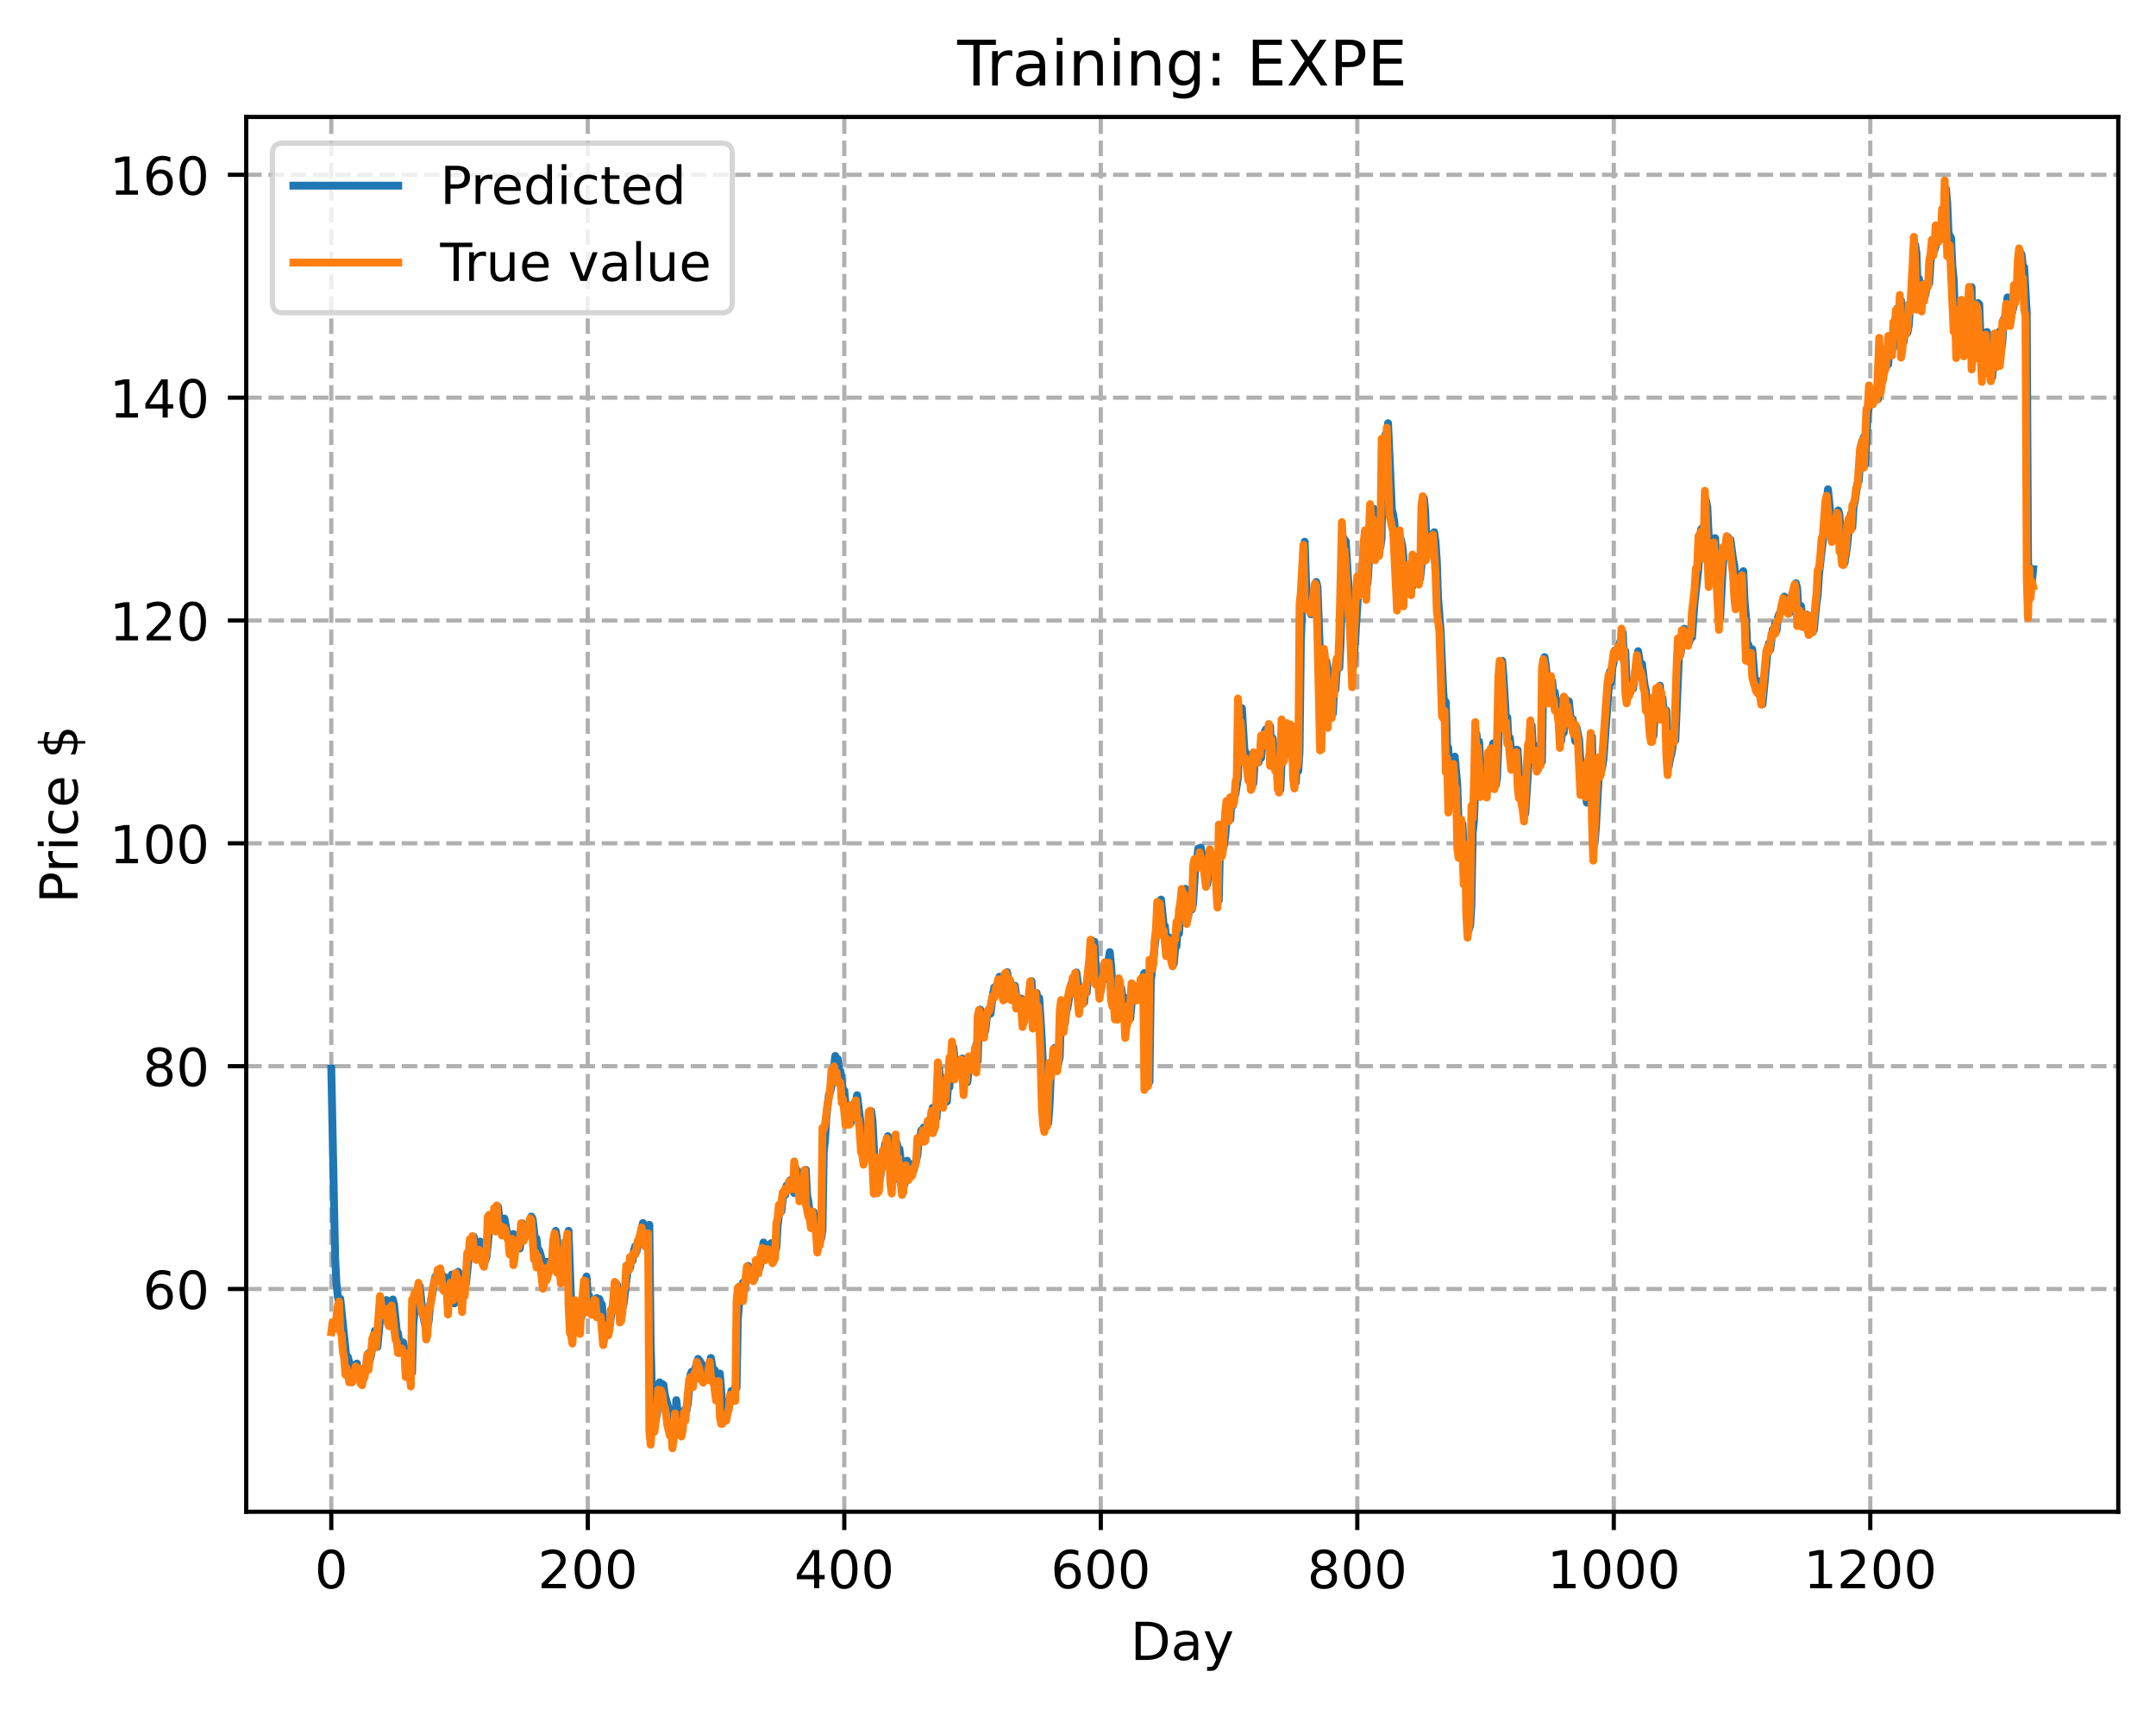 <?xml version="1.0" encoding="utf-8" standalone="no"?>
<!DOCTYPE svg PUBLIC "-//W3C//DTD SVG 1.1//EN"
  "http://www.w3.org/Graphics/SVG/1.1/DTD/svg11.dtd">
<!-- Created with matplotlib (https://matplotlib.org/) -->
<svg height="325.986pt" version="1.1" viewBox="0 0 411.286 325.986" width="411.286pt" xmlns="http://www.w3.org/2000/svg" xmlns:xlink="http://www.w3.org/1999/xlink">
 <defs>
  <style type="text/css">
*{stroke-linecap:butt;stroke-linejoin:round;}
  </style>
 </defs>
 <g id="figure_1">
  <g id="patch_1">
   <path d="M 0 325.986 
L 411.286 325.986 
L 411.286 0 
L 0 0 
z
" style="fill:#ffffff;"/>
  </g>
  <g id="axes_1">
   <g id="patch_2">
    <path d="M 46.966 288.43 
L 404.086 288.43 
L 404.086 22.318 
L 46.966 22.318 
z
" style="fill:#ffffff;"/>
   </g>
   <g id="matplotlib.axis_1">
    <g id="xtick_1">
     <g id="line2d_1">
      <path clip-path="url(#p251d80aec0)" d="M 63.198 288.43 
L 63.198 22.318 
" style="fill:none;stroke:#b0b0b0;stroke-dasharray:2.96,1.28;stroke-dashoffset:0;stroke-width:0.8;"/>
     </g>
     <g id="line2d_2">
      <defs>
       <path d="M 0 0 
L 0 3.5 
" id="m3052f5a5c8" style="stroke:#000000;stroke-width:0.8;"/>
      </defs>
      <g>
       <use style="stroke:#000000;stroke-width:0.8;" x="63.198" xlink:href="#m3052f5a5c8" y="288.43"/>
      </g>
     </g>
     <g id="text_1">
      <!-- 0 -->
      <defs>
       <path d="M 31.781 66.406 
Q 24.172 66.406 20.328 58.906 
Q 16.5 51.422 16.5 36.375 
Q 16.5 21.391 20.328 13.891 
Q 24.172 6.391 31.781 6.391 
Q 39.453 6.391 43.281 13.891 
Q 47.125 21.391 47.125 36.375 
Q 47.125 51.422 43.281 58.906 
Q 39.453 66.406 31.781 66.406 
z
M 31.781 74.219 
Q 44.047 74.219 50.516 64.516 
Q 56.984 54.828 56.984 36.375 
Q 56.984 17.969 50.516 8.266 
Q 44.047 -1.422 31.781 -1.422 
Q 19.531 -1.422 13.062 8.266 
Q 6.594 17.969 6.594 36.375 
Q 6.594 54.828 13.062 64.516 
Q 19.531 74.219 31.781 74.219 
z
" id="DejaVuSans-48"/>
      </defs>
      <g transform="translate(60.017 303.029)scale(0.1 -0.1)">
       <use xlink:href="#DejaVuSans-48"/>
      </g>
     </g>
    </g>
    <g id="xtick_2">
     <g id="line2d_3">
      <path clip-path="url(#p251d80aec0)" d="M 112.129 288.43 
L 112.129 22.318 
" style="fill:none;stroke:#b0b0b0;stroke-dasharray:2.96,1.28;stroke-dashoffset:0;stroke-width:0.8;"/>
     </g>
     <g id="line2d_4">
      <g>
       <use style="stroke:#000000;stroke-width:0.8;" x="112.129" xlink:href="#m3052f5a5c8" y="288.43"/>
      </g>
     </g>
     <g id="text_2">
      <!-- 200 -->
      <defs>
       <path d="M 19.188 8.297 
L 53.609 8.297 
L 53.609 0 
L 7.328 0 
L 7.328 8.297 
Q 12.938 14.109 22.625 23.891 
Q 32.328 33.688 34.812 36.531 
Q 39.547 41.844 41.422 45.531 
Q 43.312 49.219 43.312 52.781 
Q 43.312 58.594 39.234 62.25 
Q 35.156 65.922 28.609 65.922 
Q 23.969 65.922 18.812 64.312 
Q 13.672 62.703 7.812 59.422 
L 7.812 69.391 
Q 13.766 71.781 18.938 73 
Q 24.125 74.219 28.422 74.219 
Q 39.75 74.219 46.484 68.547 
Q 53.219 62.891 53.219 53.422 
Q 53.219 48.922 51.531 44.891 
Q 49.859 40.875 45.406 35.406 
Q 44.188 33.984 37.641 27.219 
Q 31.109 20.453 19.188 8.297 
z
" id="DejaVuSans-50"/>
      </defs>
      <g transform="translate(102.585 303.029)scale(0.1 -0.1)">
       <use xlink:href="#DejaVuSans-50"/>
       <use x="63.623" xlink:href="#DejaVuSans-48"/>
       <use x="127.246" xlink:href="#DejaVuSans-48"/>
      </g>
     </g>
    </g>
    <g id="xtick_3">
     <g id="line2d_5">
      <path clip-path="url(#p251d80aec0)" d="M 161.06 288.43 
L 161.06 22.318 
" style="fill:none;stroke:#b0b0b0;stroke-dasharray:2.96,1.28;stroke-dashoffset:0;stroke-width:0.8;"/>
     </g>
     <g id="line2d_6">
      <g>
       <use style="stroke:#000000;stroke-width:0.8;" x="161.06" xlink:href="#m3052f5a5c8" y="288.43"/>
      </g>
     </g>
     <g id="text_3">
      <!-- 400 -->
      <defs>
       <path d="M 37.797 64.312 
L 12.891 25.391 
L 37.797 25.391 
z
M 35.203 72.906 
L 47.609 72.906 
L 47.609 25.391 
L 58.016 25.391 
L 58.016 17.188 
L 47.609 17.188 
L 47.609 0 
L 37.797 0 
L 37.797 17.188 
L 4.891 17.188 
L 4.891 26.703 
z
" id="DejaVuSans-52"/>
      </defs>
      <g transform="translate(151.516 303.029)scale(0.1 -0.1)">
       <use xlink:href="#DejaVuSans-52"/>
       <use x="63.623" xlink:href="#DejaVuSans-48"/>
       <use x="127.246" xlink:href="#DejaVuSans-48"/>
      </g>
     </g>
    </g>
    <g id="xtick_4">
     <g id="line2d_7">
      <path clip-path="url(#p251d80aec0)" d="M 209.99 288.43 
L 209.99 22.318 
" style="fill:none;stroke:#b0b0b0;stroke-dasharray:2.96,1.28;stroke-dashoffset:0;stroke-width:0.8;"/>
     </g>
     <g id="line2d_8">
      <g>
       <use style="stroke:#000000;stroke-width:0.8;" x="209.99" xlink:href="#m3052f5a5c8" y="288.43"/>
      </g>
     </g>
     <g id="text_4">
      <!-- 600 -->
      <defs>
       <path d="M 33.016 40.375 
Q 26.375 40.375 22.484 35.828 
Q 18.609 31.297 18.609 23.391 
Q 18.609 15.531 22.484 10.953 
Q 26.375 6.391 33.016 6.391 
Q 39.656 6.391 43.531 10.953 
Q 47.406 15.531 47.406 23.391 
Q 47.406 31.297 43.531 35.828 
Q 39.656 40.375 33.016 40.375 
z
M 52.594 71.297 
L 52.594 62.312 
Q 48.875 64.062 45.094 64.984 
Q 41.312 65.922 37.594 65.922 
Q 27.828 65.922 22.672 59.328 
Q 17.531 52.734 16.797 39.406 
Q 19.672 43.656 24.016 45.922 
Q 28.375 48.188 33.594 48.188 
Q 44.578 48.188 50.953 41.516 
Q 57.328 34.859 57.328 23.391 
Q 57.328 12.156 50.688 5.359 
Q 44.047 -1.422 33.016 -1.422 
Q 20.359 -1.422 13.672 8.266 
Q 6.984 17.969 6.984 36.375 
Q 6.984 53.656 15.188 63.938 
Q 23.391 74.219 37.203 74.219 
Q 40.922 74.219 44.703 73.484 
Q 48.484 72.75 52.594 71.297 
z
" id="DejaVuSans-54"/>
      </defs>
      <g transform="translate(200.446 303.029)scale(0.1 -0.1)">
       <use xlink:href="#DejaVuSans-54"/>
       <use x="63.623" xlink:href="#DejaVuSans-48"/>
       <use x="127.246" xlink:href="#DejaVuSans-48"/>
      </g>
     </g>
    </g>
    <g id="xtick_5">
     <g id="line2d_9">
      <path clip-path="url(#p251d80aec0)" d="M 258.921 288.43 
L 258.921 22.318 
" style="fill:none;stroke:#b0b0b0;stroke-dasharray:2.96,1.28;stroke-dashoffset:0;stroke-width:0.8;"/>
     </g>
     <g id="line2d_10">
      <g>
       <use style="stroke:#000000;stroke-width:0.8;" x="258.921" xlink:href="#m3052f5a5c8" y="288.43"/>
      </g>
     </g>
     <g id="text_5">
      <!-- 800 -->
      <defs>
       <path d="M 31.781 34.625 
Q 24.75 34.625 20.719 30.859 
Q 16.703 27.094 16.703 20.516 
Q 16.703 13.922 20.719 10.156 
Q 24.75 6.391 31.781 6.391 
Q 38.812 6.391 42.859 10.172 
Q 46.922 13.969 46.922 20.516 
Q 46.922 27.094 42.891 30.859 
Q 38.875 34.625 31.781 34.625 
z
M 21.922 38.812 
Q 15.578 40.375 12.031 44.719 
Q 8.5 49.078 8.5 55.328 
Q 8.5 64.062 14.719 69.141 
Q 20.953 74.219 31.781 74.219 
Q 42.672 74.219 48.875 69.141 
Q 55.078 64.062 55.078 55.328 
Q 55.078 49.078 51.531 44.719 
Q 48 40.375 41.703 38.812 
Q 48.828 37.156 52.797 32.312 
Q 56.781 27.484 56.781 20.516 
Q 56.781 9.906 50.312 4.234 
Q 43.844 -1.422 31.781 -1.422 
Q 19.734 -1.422 13.25 4.234 
Q 6.781 9.906 6.781 20.516 
Q 6.781 27.484 10.781 32.312 
Q 14.797 37.156 21.922 38.812 
z
M 18.312 54.391 
Q 18.312 48.734 21.844 45.562 
Q 25.391 42.391 31.781 42.391 
Q 38.141 42.391 41.719 45.562 
Q 45.312 48.734 45.312 54.391 
Q 45.312 60.062 41.719 63.234 
Q 38.141 66.406 31.781 66.406 
Q 25.391 66.406 21.844 63.234 
Q 18.312 60.062 18.312 54.391 
z
" id="DejaVuSans-56"/>
      </defs>
      <g transform="translate(249.377 303.029)scale(0.1 -0.1)">
       <use xlink:href="#DejaVuSans-56"/>
       <use x="63.623" xlink:href="#DejaVuSans-48"/>
       <use x="127.246" xlink:href="#DejaVuSans-48"/>
      </g>
     </g>
    </g>
    <g id="xtick_6">
     <g id="line2d_11">
      <path clip-path="url(#p251d80aec0)" d="M 307.851 288.43 
L 307.851 22.318 
" style="fill:none;stroke:#b0b0b0;stroke-dasharray:2.96,1.28;stroke-dashoffset:0;stroke-width:0.8;"/>
     </g>
     <g id="line2d_12">
      <g>
       <use style="stroke:#000000;stroke-width:0.8;" x="307.851" xlink:href="#m3052f5a5c8" y="288.43"/>
      </g>
     </g>
     <g id="text_6">
      <!-- 1000 -->
      <defs>
       <path d="M 12.406 8.297 
L 28.516 8.297 
L 28.516 63.922 
L 10.984 60.406 
L 10.984 69.391 
L 28.422 72.906 
L 38.281 72.906 
L 38.281 8.297 
L 54.391 8.297 
L 54.391 0 
L 12.406 0 
z
" id="DejaVuSans-49"/>
      </defs>
      <g transform="translate(295.126 303.029)scale(0.1 -0.1)">
       <use xlink:href="#DejaVuSans-49"/>
       <use x="63.623" xlink:href="#DejaVuSans-48"/>
       <use x="127.246" xlink:href="#DejaVuSans-48"/>
       <use x="190.869" xlink:href="#DejaVuSans-48"/>
      </g>
     </g>
    </g>
    <g id="xtick_7">
     <g id="line2d_13">
      <path clip-path="url(#p251d80aec0)" d="M 356.782 288.43 
L 356.782 22.318 
" style="fill:none;stroke:#b0b0b0;stroke-dasharray:2.96,1.28;stroke-dashoffset:0;stroke-width:0.8;"/>
     </g>
     <g id="line2d_14">
      <g>
       <use style="stroke:#000000;stroke-width:0.8;" x="356.782" xlink:href="#m3052f5a5c8" y="288.43"/>
      </g>
     </g>
     <g id="text_7">
      <!-- 1200 -->
      <g transform="translate(344.057 303.029)scale(0.1 -0.1)">
       <use xlink:href="#DejaVuSans-49"/>
       <use x="63.623" xlink:href="#DejaVuSans-50"/>
       <use x="127.246" xlink:href="#DejaVuSans-48"/>
       <use x="190.869" xlink:href="#DejaVuSans-48"/>
      </g>
     </g>
    </g>
    <g id="text_8">
     <!-- Day -->
     <defs>
      <path d="M 19.672 64.797 
L 19.672 8.109 
L 31.594 8.109 
Q 46.688 8.109 53.688 14.938 
Q 60.688 21.781 60.688 36.531 
Q 60.688 51.172 53.688 57.984 
Q 46.688 64.797 31.594 64.797 
z
M 9.812 72.906 
L 30.078 72.906 
Q 51.266 72.906 61.172 64.094 
Q 71.094 55.281 71.094 36.531 
Q 71.094 17.672 61.125 8.828 
Q 51.172 0 30.078 0 
L 9.812 0 
z
" id="DejaVuSans-68"/>
      <path d="M 34.281 27.484 
Q 23.391 27.484 19.188 25 
Q 14.984 22.516 14.984 16.5 
Q 14.984 11.719 18.141 8.906 
Q 21.297 6.109 26.703 6.109 
Q 34.188 6.109 38.703 11.406 
Q 43.219 16.703 43.219 25.484 
L 43.219 27.484 
z
M 52.203 31.203 
L 52.203 0 
L 43.219 0 
L 43.219 8.297 
Q 40.141 3.328 35.547 0.953 
Q 30.953 -1.422 24.312 -1.422 
Q 15.922 -1.422 10.953 3.297 
Q 6 8.016 6 15.922 
Q 6 25.141 12.172 29.828 
Q 18.359 34.516 30.609 34.516 
L 43.219 34.516 
L 43.219 35.406 
Q 43.219 41.609 39.141 45 
Q 35.062 48.391 27.688 48.391 
Q 23 48.391 18.547 47.266 
Q 14.109 46.141 10.016 43.891 
L 10.016 52.203 
Q 14.938 54.109 19.578 55.047 
Q 24.219 56 28.609 56 
Q 40.484 56 46.344 49.844 
Q 52.203 43.703 52.203 31.203 
z
" id="DejaVuSans-97"/>
      <path d="M 32.172 -5.078 
Q 28.375 -14.844 24.75 -17.812 
Q 21.141 -20.797 15.094 -20.797 
L 7.906 -20.797 
L 7.906 -13.281 
L 13.188 -13.281 
Q 16.891 -13.281 18.938 -11.516 
Q 21 -9.766 23.484 -3.219 
L 25.094 0.875 
L 2.984 54.688 
L 12.5 54.688 
L 29.594 11.922 
L 46.688 54.688 
L 56.203 54.688 
z
" id="DejaVuSans-121"/>
     </defs>
     <g transform="translate(215.652 316.707)scale(0.1 -0.1)">
      <use xlink:href="#DejaVuSans-68"/>
      <use x="77.002" xlink:href="#DejaVuSans-97"/>
      <use x="138.281" xlink:href="#DejaVuSans-121"/>
     </g>
    </g>
   </g>
   <g id="matplotlib.axis_2">
    <g id="ytick_1">
     <g id="line2d_15">
      <path clip-path="url(#p251d80aec0)" d="M 46.966 245.935 
L 404.086 245.935 
" style="fill:none;stroke:#b0b0b0;stroke-dasharray:2.96,1.28;stroke-dashoffset:0;stroke-width:0.8;"/>
     </g>
     <g id="line2d_16">
      <defs>
       <path d="M 0 0 
L -3.5 0 
" id="me83efe3b11" style="stroke:#000000;stroke-width:0.8;"/>
      </defs>
      <g>
       <use style="stroke:#000000;stroke-width:0.8;" x="46.966" xlink:href="#me83efe3b11" y="245.935"/>
      </g>
     </g>
     <g id="text_9">
      <!-- 60 -->
      <g transform="translate(27.241 249.734)scale(0.1 -0.1)">
       <use xlink:href="#DejaVuSans-54"/>
       <use x="63.623" xlink:href="#DejaVuSans-48"/>
      </g>
     </g>
    </g>
    <g id="ytick_2">
     <g id="line2d_17">
      <path clip-path="url(#p251d80aec0)" d="M 46.966 203.418 
L 404.086 203.418 
" style="fill:none;stroke:#b0b0b0;stroke-dasharray:2.96,1.28;stroke-dashoffset:0;stroke-width:0.8;"/>
     </g>
     <g id="line2d_18">
      <g>
       <use style="stroke:#000000;stroke-width:0.8;" x="46.966" xlink:href="#me83efe3b11" y="203.418"/>
      </g>
     </g>
     <g id="text_10">
      <!-- 80 -->
      <g transform="translate(27.241 207.217)scale(0.1 -0.1)">
       <use xlink:href="#DejaVuSans-56"/>
       <use x="63.623" xlink:href="#DejaVuSans-48"/>
      </g>
     </g>
    </g>
    <g id="ytick_3">
     <g id="line2d_19">
      <path clip-path="url(#p251d80aec0)" d="M 46.966 160.901 
L 404.086 160.901 
" style="fill:none;stroke:#b0b0b0;stroke-dasharray:2.96,1.28;stroke-dashoffset:0;stroke-width:0.8;"/>
     </g>
     <g id="line2d_20">
      <g>
       <use style="stroke:#000000;stroke-width:0.8;" x="46.966" xlink:href="#me83efe3b11" y="160.901"/>
      </g>
     </g>
     <g id="text_11">
      <!-- 100 -->
      <g transform="translate(20.878 164.701)scale(0.1 -0.1)">
       <use xlink:href="#DejaVuSans-49"/>
       <use x="63.623" xlink:href="#DejaVuSans-48"/>
       <use x="127.246" xlink:href="#DejaVuSans-48"/>
      </g>
     </g>
    </g>
    <g id="ytick_4">
     <g id="line2d_21">
      <path clip-path="url(#p251d80aec0)" d="M 46.966 118.385 
L 404.086 118.385 
" style="fill:none;stroke:#b0b0b0;stroke-dasharray:2.96,1.28;stroke-dashoffset:0;stroke-width:0.8;"/>
     </g>
     <g id="line2d_22">
      <g>
       <use style="stroke:#000000;stroke-width:0.8;" x="46.966" xlink:href="#me83efe3b11" y="118.385"/>
      </g>
     </g>
     <g id="text_12">
      <!-- 120 -->
      <g transform="translate(20.878 122.184)scale(0.1 -0.1)">
       <use xlink:href="#DejaVuSans-49"/>
       <use x="63.623" xlink:href="#DejaVuSans-50"/>
       <use x="127.246" xlink:href="#DejaVuSans-48"/>
      </g>
     </g>
    </g>
    <g id="ytick_5">
     <g id="line2d_23">
      <path clip-path="url(#p251d80aec0)" d="M 46.966 75.868 
L 404.086 75.868 
" style="fill:none;stroke:#b0b0b0;stroke-dasharray:2.96,1.28;stroke-dashoffset:0;stroke-width:0.8;"/>
     </g>
     <g id="line2d_24">
      <g>
       <use style="stroke:#000000;stroke-width:0.8;" x="46.966" xlink:href="#me83efe3b11" y="75.868"/>
      </g>
     </g>
     <g id="text_13">
      <!-- 140 -->
      <g transform="translate(20.878 79.667)scale(0.1 -0.1)">
       <use xlink:href="#DejaVuSans-49"/>
       <use x="63.623" xlink:href="#DejaVuSans-52"/>
       <use x="127.246" xlink:href="#DejaVuSans-48"/>
      </g>
     </g>
    </g>
    <g id="ytick_6">
     <g id="line2d_25">
      <path clip-path="url(#p251d80aec0)" d="M 46.966 33.351 
L 404.086 33.351 
" style="fill:none;stroke:#b0b0b0;stroke-dasharray:2.96,1.28;stroke-dashoffset:0;stroke-width:0.8;"/>
     </g>
     <g id="line2d_26">
      <g>
       <use style="stroke:#000000;stroke-width:0.8;" x="46.966" xlink:href="#me83efe3b11" y="33.351"/>
      </g>
     </g>
     <g id="text_14">
      <!-- 160 -->
      <g transform="translate(20.878 37.15)scale(0.1 -0.1)">
       <use xlink:href="#DejaVuSans-49"/>
       <use x="63.623" xlink:href="#DejaVuSans-54"/>
       <use x="127.246" xlink:href="#DejaVuSans-48"/>
      </g>
     </g>
    </g>
    <g id="text_15">
     <!-- Price $ -->
     <defs>
      <path d="M 19.672 64.797 
L 19.672 37.406 
L 32.078 37.406 
Q 38.969 37.406 42.719 40.969 
Q 46.484 44.531 46.484 51.125 
Q 46.484 57.672 42.719 61.234 
Q 38.969 64.797 32.078 64.797 
z
M 9.812 72.906 
L 32.078 72.906 
Q 44.344 72.906 50.609 67.359 
Q 56.891 61.812 56.891 51.125 
Q 56.891 40.328 50.609 34.812 
Q 44.344 29.297 32.078 29.297 
L 19.672 29.297 
L 19.672 0 
L 9.812 0 
z
" id="DejaVuSans-80"/>
      <path d="M 41.109 46.297 
Q 39.594 47.172 37.812 47.578 
Q 36.031 48 33.891 48 
Q 26.266 48 22.188 43.047 
Q 18.109 38.094 18.109 28.812 
L 18.109 0 
L 9.078 0 
L 9.078 54.688 
L 18.109 54.688 
L 18.109 46.188 
Q 20.953 51.172 25.484 53.578 
Q 30.031 56 36.531 56 
Q 37.453 56 38.578 55.875 
Q 39.703 55.766 41.062 55.516 
z
" id="DejaVuSans-114"/>
      <path d="M 9.422 54.688 
L 18.406 54.688 
L 18.406 0 
L 9.422 0 
z
M 9.422 75.984 
L 18.406 75.984 
L 18.406 64.594 
L 9.422 64.594 
z
" id="DejaVuSans-105"/>
      <path d="M 48.781 52.594 
L 48.781 44.188 
Q 44.969 46.297 41.141 47.344 
Q 37.312 48.391 33.406 48.391 
Q 24.656 48.391 19.812 42.844 
Q 14.984 37.312 14.984 27.297 
Q 14.984 17.281 19.812 11.734 
Q 24.656 6.203 33.406 6.203 
Q 37.312 6.203 41.141 7.25 
Q 44.969 8.297 48.781 10.406 
L 48.781 2.094 
Q 45.016 0.344 40.984 -0.531 
Q 36.969 -1.422 32.422 -1.422 
Q 20.062 -1.422 12.781 6.344 
Q 5.516 14.109 5.516 27.297 
Q 5.516 40.672 12.859 48.328 
Q 20.219 56 33.016 56 
Q 37.156 56 41.109 55.141 
Q 45.062 54.297 48.781 52.594 
z
" id="DejaVuSans-99"/>
      <path d="M 56.203 29.594 
L 56.203 25.203 
L 14.891 25.203 
Q 15.484 15.922 20.484 11.062 
Q 25.484 6.203 34.422 6.203 
Q 39.594 6.203 44.453 7.469 
Q 49.312 8.734 54.109 11.281 
L 54.109 2.781 
Q 49.266 0.734 44.188 -0.344 
Q 39.109 -1.422 33.891 -1.422 
Q 20.797 -1.422 13.156 6.188 
Q 5.516 13.812 5.516 26.812 
Q 5.516 40.234 12.766 48.109 
Q 20.016 56 32.328 56 
Q 43.359 56 49.781 48.891 
Q 56.203 41.797 56.203 29.594 
z
M 47.219 32.234 
Q 47.125 39.594 43.094 43.984 
Q 39.062 48.391 32.422 48.391 
Q 24.906 48.391 20.391 44.141 
Q 15.875 39.891 15.188 32.172 
z
" id="DejaVuSans-101"/>
      <path id="DejaVuSans-32"/>
      <path d="M 33.797 -14.703 
L 28.906 -14.703 
L 28.859 0 
Q 23.734 0.094 18.609 1.188 
Q 13.484 2.297 8.297 4.5 
L 8.297 13.281 
Q 13.281 10.156 18.375 8.562 
Q 23.484 6.984 28.906 6.938 
L 28.906 29.203 
Q 18.109 30.953 13.203 35.156 
Q 8.297 39.359 8.297 46.688 
Q 8.297 54.641 13.625 59.219 
Q 18.953 63.812 28.906 64.5 
L 28.906 75.984 
L 33.797 75.984 
L 33.797 64.656 
Q 38.328 64.453 42.578 63.688 
Q 46.828 62.938 50.875 61.625 
L 50.875 53.078 
Q 46.828 55.125 42.547 56.25 
Q 38.281 57.375 33.797 57.562 
L 33.797 36.719 
Q 44.875 35.016 50.094 30.609 
Q 55.328 26.219 55.328 18.609 
Q 55.328 10.359 49.781 5.594 
Q 44.234 0.828 33.797 0.094 
z
M 28.906 37.594 
L 28.906 57.625 
Q 23.25 56.984 20.266 54.391 
Q 17.281 51.812 17.281 47.516 
Q 17.281 43.312 20.031 40.969 
Q 22.797 38.625 28.906 37.594 
z
M 33.797 28.219 
L 33.797 7.078 
Q 39.984 7.906 43.141 10.594 
Q 46.297 13.281 46.297 17.672 
Q 46.297 21.969 43.281 24.5 
Q 40.281 27.047 33.797 28.219 
z
" id="DejaVuSans-36"/>
     </defs>
     <g transform="translate(14.798 172.342)rotate(-90)scale(0.1 -0.1)">
      <use xlink:href="#DejaVuSans-80"/>
      <use x="58.553" xlink:href="#DejaVuSans-114"/>
      <use x="99.666" xlink:href="#DejaVuSans-105"/>
      <use x="127.449" xlink:href="#DejaVuSans-99"/>
      <use x="182.43" xlink:href="#DejaVuSans-101"/>
      <use x="243.953" xlink:href="#DejaVuSans-32"/>
      <use x="275.74" xlink:href="#DejaVuSans-36"/>
     </g>
    </g>
   </g>
   <g id="line2d_27">
    <path clip-path="url(#p251d80aec0)" d="M 63.198 203.877 
L 63.932 239.892 
L 64.177 244.859 
L 64.422 247.153 
L 64.666 248.33 
L 64.911 247.789 
L 66.134 259.582 
L 66.379 258.922 
L 66.868 261.093 
L 67.113 260.381 
L 67.357 261.803 
L 67.602 261.828 
L 68.091 260.152 
L 68.336 262.073 
L 68.581 261.446 
L 68.825 261.482 
L 69.07 262.822 
L 69.315 263.186 
L 70.049 259.588 
L 70.293 258.186 
L 70.538 259.49 
L 70.783 258.662 
L 71.517 253.905 
L 72.006 256.984 
L 72.74 249.095 
L 72.984 250.432 
L 73.229 250.374 
L 73.474 249.848 
L 73.718 248.038 
L 73.963 248.673 
L 74.452 251.993 
L 74.697 249.282 
L 74.942 247.933 
L 75.186 248.984 
L 75.676 253.879 
L 75.92 254.32 
L 76.165 256.14 
L 76.41 256.346 
L 76.899 256.127 
L 77.144 257.299 
L 77.388 257.922 
L 77.633 260.101 
L 77.878 260.075 
L 78.122 258.906 
L 78.367 259.69 
L 78.611 261.854 
L 78.856 252.65 
L 79.345 247.533 
L 79.59 247.784 
L 80.079 245.387 
L 80.569 250.111 
L 81.058 252.653 
L 81.547 253.189 
L 81.792 251.972 
L 82.037 248.98 
L 82.281 247.92 
L 83.015 243.676 
L 83.26 243.371 
L 83.505 243.921 
L 83.749 242.462 
L 83.994 243.958 
L 84.239 243.067 
L 84.483 245.195 
L 84.728 246.313 
L 84.972 243.715 
L 85.217 246.562 
L 85.462 245.459 
L 85.706 246.943 
L 86.196 243.171 
L 86.685 248.684 
L 86.93 246.46 
L 87.174 242.925 
L 87.419 242.648 
L 87.908 244.823 
L 88.153 244.313 
L 88.398 246.94 
L 88.642 244.093 
L 88.887 244.912 
L 89.376 240.33 
L 89.866 236.714 
L 90.11 237.344 
L 90.355 235.942 
L 90.599 236.958 
L 91.089 240.108 
L 91.578 236.879 
L 91.823 238.182 
L 92.067 238.569 
L 92.557 240.559 
L 92.801 239.832 
L 93.046 237.597 
L 93.535 232.207 
L 94.025 232.467 
L 94.269 233.852 
L 94.514 230.486 
L 94.759 233.328 
L 95.003 230.244 
L 95.493 234.029 
L 95.737 232.651 
L 95.982 234.531 
L 96.227 232.48 
L 96.716 235.133 
L 96.96 235.347 
L 97.205 235.731 
L 97.45 237.931 
L 97.939 235.439 
L 98.184 238.252 
L 98.428 237.815 
L 98.673 235.73 
L 99.162 238.207 
L 99.407 236.293 
L 99.652 233.401 
L 100.141 235.98 
L 100.386 234.607 
L 100.63 234.304 
L 100.875 234.364 
L 101.364 232.115 
L 101.609 232.536 
L 102.098 236.854 
L 102.343 236.313 
L 102.587 238.474 
L 102.832 238.537 
L 103.077 239.236 
L 103.321 240.307 
L 103.811 243.332 
L 104.055 242.837 
L 104.3 240.742 
L 104.545 242.694 
L 104.789 242.456 
L 105.034 241.882 
L 105.279 240.451 
L 105.523 239.893 
L 106.013 234.845 
L 106.257 236.358 
L 106.502 239.147 
L 106.747 238.516 
L 107.236 242.654 
L 107.97 237.223 
L 108.215 237.329 
L 108.459 234.829 
L 108.948 248.097 
L 109.438 253.931 
L 109.682 251.929 
L 109.927 248.705 
L 110.172 248.365 
L 110.416 250.001 
L 110.661 249.246 
L 110.906 251.339 
L 111.15 247.971 
L 111.395 246.989 
L 111.64 244.542 
L 111.884 243.544 
L 112.129 246.967 
L 112.374 247.187 
L 112.618 248.573 
L 112.863 248.294 
L 113.108 249.376 
L 113.352 249.003 
L 113.597 247.877 
L 113.842 247.658 
L 114.086 248.769 
L 114.331 247.841 
L 114.575 248.705 
L 114.82 248.871 
L 115.309 254.128 
L 115.554 253.679 
L 115.799 252.938 
L 116.043 251.816 
L 116.288 253.04 
L 116.777 249.654 
L 117.022 249.834 
L 117.511 244.855 
L 117.756 245.238 
L 118.245 247.414 
L 118.49 250.099 
L 118.735 249.611 
L 118.979 248.679 
L 119.713 242.485 
L 119.958 242.244 
L 120.203 241.845 
L 120.447 239.99 
L 120.692 240.512 
L 120.936 238.622 
L 121.181 237.784 
L 121.426 238.799 
L 122.16 235.494 
L 122.649 233.333 
L 123.138 236.041 
L 123.383 236.728 
L 123.628 235.708 
L 123.872 233.681 
L 124.117 255.6 
L 124.362 265.345 
L 124.851 270.179 
L 125.096 270.85 
L 125.34 269.657 
L 125.83 263.743 
L 126.074 264.424 
L 126.319 264.037 
L 126.563 264.215 
L 126.808 266.049 
L 127.542 268.751 
L 128.031 273.28 
L 128.276 271.649 
L 128.521 272.502 
L 128.765 272.838 
L 129.01 267.131 
L 129.499 271.283 
L 129.744 270.979 
L 129.989 270.465 
L 130.233 271.389 
L 130.478 271.154 
L 130.723 268.846 
L 130.967 269.148 
L 131.212 267.734 
L 131.701 262.342 
L 131.946 261.709 
L 132.191 262.76 
L 132.435 263.138 
L 132.68 260.895 
L 133.169 259.262 
L 133.658 259.906 
L 133.903 261.236 
L 134.148 260.758 
L 134.392 261.653 
L 134.882 260.515 
L 135.126 261.299 
L 135.371 260.778 
L 135.616 259.087 
L 136.105 262.019 
L 136.35 261.389 
L 136.839 265.442 
L 137.328 262.06 
L 137.818 268.434 
L 138.062 268.559 
L 138.307 268.538 
L 138.551 268.216 
L 138.796 269.065 
L 139.53 265.389 
L 139.775 265.281 
L 140.019 266.217 
L 140.264 264.635 
L 140.509 264.815 
L 140.753 251.772 
L 141.243 245.695 
L 141.487 246.25 
L 141.732 244.712 
L 141.977 246.227 
L 142.221 244.938 
L 142.711 241.526 
L 142.955 242.057 
L 143.2 243.039 
L 143.445 241.912 
L 143.934 243.964 
L 144.423 240.777 
L 144.668 241.766 
L 144.912 241.927 
L 145.157 240.675 
L 145.646 237.049 
L 145.891 238.527 
L 146.136 238.977 
L 146.625 237.528 
L 146.87 237.698 
L 147.114 237.185 
L 147.604 239.391 
L 148.093 238.148 
L 148.338 234.019 
L 148.827 229.829 
L 149.072 231.107 
L 149.316 228.719 
L 149.561 227.473 
L 149.806 227.959 
L 150.05 226.204 
L 150.295 226.845 
L 150.539 225.614 
L 150.784 225.153 
L 151.518 227.646 
L 151.763 222.81 
L 152.252 224.699 
L 152.497 223.633 
L 152.741 226.716 
L 152.986 224.615 
L 153.231 224.052 
L 153.475 226.051 
L 153.72 223.187 
L 153.965 227.99 
L 154.209 229.266 
L 154.454 231.358 
L 154.699 231.998 
L 154.943 233.385 
L 155.188 231.207 
L 155.433 233.203 
L 155.677 232.434 
L 155.922 234.024 
L 156.166 236.446 
L 156.411 235.852 
L 156.656 236.309 
L 156.9 234.7 
L 157.145 219.848 
L 157.39 217.382 
L 157.634 213.257 
L 158.124 208.856 
L 158.368 208.358 
L 158.613 207.283 
L 158.858 204.674 
L 159.102 203.421 
L 159.347 201.469 
L 159.592 203.479 
L 159.836 202.066 
L 160.081 204.237 
L 160.326 204.349 
L 160.57 206.021 
L 160.815 209.178 
L 161.06 208.058 
L 161.549 213.148 
L 161.794 212.214 
L 162.038 212.748 
L 162.283 214.237 
L 162.527 211.314 
L 162.772 212.189 
L 163.261 210.173 
L 163.506 208.953 
L 164.974 220.812 
L 165.219 219.505 
L 165.463 219.334 
L 165.708 217.71 
L 166.197 212.004 
L 166.442 213.772 
L 166.931 223.283 
L 167.176 223.189 
L 167.421 221.176 
L 167.665 224.224 
L 167.91 224.618 
L 168.399 221.487 
L 168.888 218.127 
L 169.133 219.288 
L 169.378 216.767 
L 169.867 218.937 
L 170.356 225.37 
L 170.601 222.909 
L 170.846 222.04 
L 171.09 218.151 
L 171.335 219.192 
L 171.58 219.233 
L 172.314 225.322 
L 172.558 225.914 
L 172.803 222.94 
L 173.048 221.462 
L 173.537 224.128 
L 173.782 222.34 
L 174.026 222.153 
L 174.271 223.311 
L 175.005 220.449 
L 175.249 217.498 
L 175.494 217.539 
L 175.739 215.652 
L 175.983 216.309 
L 176.228 215.101 
L 176.473 217.101 
L 176.717 216.38 
L 177.207 214.045 
L 177.451 214.422 
L 177.941 211.348 
L 178.185 214.218 
L 178.43 213.416 
L 178.675 213.281 
L 179.164 203.917 
L 179.409 206.646 
L 179.653 205.667 
L 180.142 209.508 
L 180.387 208.705 
L 180.632 210.168 
L 180.876 206.948 
L 181.121 207.411 
L 181.366 202.69 
L 181.61 202.282 
L 181.855 199.731 
L 182.344 204.097 
L 182.589 202.346 
L 182.834 204.955 
L 183.078 203.698 
L 183.323 203.096 
L 183.568 201.947 
L 183.812 203.079 
L 184.057 206.707 
L 184.302 205.393 
L 184.546 206.466 
L 185.036 201.732 
L 185.28 203.144 
L 185.525 203.31 
L 186.259 199.268 
L 186.503 202.472 
L 186.748 194.932 
L 186.993 192.617 
L 187.482 194.036 
L 187.727 195.012 
L 187.971 196.692 
L 188.216 194.382 
L 188.705 192.438 
L 188.95 193.401 
L 189.439 189.573 
L 189.684 188.386 
L 189.929 189.447 
L 190.173 187.938 
L 190.418 187.451 
L 190.663 186.348 
L 191.397 188.906 
L 191.641 190.667 
L 191.886 187.029 
L 192.13 185.471 
L 192.375 187.242 
L 192.62 187.005 
L 192.864 187.807 
L 193.109 189.897 
L 193.354 188.063 
L 193.598 188.061 
L 194.088 191.9 
L 194.332 190.371 
L 194.577 192.167 
L 194.822 190.538 
L 195.066 192.177 
L 195.311 194.886 
L 195.556 193.767 
L 195.8 191.793 
L 196.045 193.55 
L 196.29 190.932 
L 196.534 189.914 
L 196.779 187.193 
L 197.268 194 
L 197.758 189.452 
L 198.002 192.374 
L 198.247 190.388 
L 198.736 198.177 
L 199.225 209.984 
L 199.47 213.804 
L 199.715 213.722 
L 199.959 214.288 
L 200.204 211.097 
L 200.449 205.382 
L 200.693 204.235 
L 201.183 199.945 
L 201.427 201.935 
L 201.672 200.861 
L 201.917 202.857 
L 202.161 201.716 
L 202.406 193.931 
L 202.651 192.041 
L 202.895 194.323 
L 203.14 195.294 
L 203.385 193.194 
L 203.629 192.333 
L 204.363 187.745 
L 204.608 189.279 
L 204.852 186.654 
L 205.097 188.136 
L 205.342 185.543 
L 206.076 191.04 
L 206.32 189.747 
L 206.565 190.044 
L 206.81 191.26 
L 207.054 188.601 
L 207.299 189.4 
L 207.544 186.648 
L 207.788 185.409 
L 208.033 183.01 
L 208.278 179.425 
L 208.522 180.904 
L 208.767 179.662 
L 209.012 184.075 
L 209.256 186.054 
L 209.501 186.083 
L 209.99 189.108 
L 210.235 187.458 
L 210.724 186.196 
L 210.969 184.031 
L 211.213 184.666 
L 211.703 181.654 
L 211.947 184.114 
L 212.437 190.79 
L 212.681 190.288 
L 212.926 193.835 
L 213.171 193.939 
L 213.415 193.432 
L 213.66 189.197 
L 213.905 188.555 
L 214.149 190.678 
L 214.394 190.678 
L 214.639 190.394 
L 214.883 194.828 
L 215.617 194.327 
L 216.106 188.988 
L 216.351 188.602 
L 216.596 188.859 
L 216.84 189.516 
L 217.085 188.332 
L 217.33 190.175 
L 217.574 189.685 
L 218.064 186.327 
L 218.308 185.648 
L 218.553 200.968 
L 219.042 206.643 
L 219.287 206.381 
L 219.532 187.221 
L 220.51 178.539 
L 220.755 177.216 
L 221 173.493 
L 221.244 173.854 
L 221.489 171.634 
L 221.978 176.452 
L 222.223 176.703 
L 222.712 181.58 
L 222.957 178.827 
L 223.201 181.231 
L 223.446 180.15 
L 223.935 183.848 
L 224.18 180.793 
L 224.425 180.587 
L 224.669 176.884 
L 224.914 178.119 
L 225.159 174.55 
L 225.648 170.303 
L 225.893 171.089 
L 226.137 169.566 
L 226.627 175.057 
L 226.871 173.405 
L 227.116 172.798 
L 227.361 173.526 
L 227.605 172.42 
L 228.094 164.183 
L 228.339 164.039 
L 228.584 161.886 
L 228.828 164.156 
L 229.073 161.703 
L 229.562 164.619 
L 229.807 165.049 
L 230.052 166.267 
L 230.296 168.743 
L 230.541 166.297 
L 230.786 165.335 
L 231.03 162.891 
L 231.275 163.81 
L 231.764 163.287 
L 232.009 164.921 
L 232.254 167.493 
L 232.498 171.809 
L 232.743 161.034 
L 232.988 160.465 
L 233.232 162.222 
L 233.477 161.291 
L 233.722 159.591 
L 234.211 154.197 
L 234.7 156.322 
L 234.945 152.544 
L 235.189 153.732 
L 235.434 152.201 
L 235.679 151.516 
L 236.168 148.333 
L 236.413 136.237 
L 236.657 136.89 
L 236.902 135.11 
L 237.391 143.076 
L 237.881 144.101 
L 238.37 148.195 
L 238.615 146.711 
L 238.859 149.676 
L 239.104 149.452 
L 239.349 145.295 
L 239.593 144.731 
L 240.082 145.472 
L 240.327 143.409 
L 240.572 144.631 
L 240.816 141.381 
L 241.061 142.552 
L 241.306 139.501 
L 241.55 139.09 
L 241.795 141.354 
L 242.04 140.505 
L 242.284 138.591 
L 242.529 143.957 
L 242.774 140.843 
L 243.263 145.283 
L 243.508 146.546 
L 243.752 145.727 
L 243.997 149.748 
L 244.242 150.669 
L 244.731 139.765 
L 244.976 143.827 
L 245.22 144.073 
L 245.709 138.312 
L 245.954 140.521 
L 246.199 139.158 
L 246.443 138.535 
L 246.688 140.336 
L 247.177 149.313 
L 247.422 145.908 
L 247.667 147.085 
L 247.911 143.353 
L 248.156 122.499 
L 248.645 109.111 
L 248.89 103.358 
L 249.135 110.728 
L 249.379 114.119 
L 249.624 113.48 
L 250.113 117.214 
L 250.358 116.884 
L 250.847 112.412 
L 251.092 111.032 
L 251.337 111.945 
L 251.826 125.466 
L 252.07 138.441 
L 252.315 138.974 
L 252.804 125.895 
L 253.049 126.235 
L 253.294 127.913 
L 253.538 135.131 
L 253.783 132.56 
L 254.028 133.121 
L 254.272 136.147 
L 254.517 131.037 
L 254.762 131.557 
L 255.006 127.674 
L 255.251 125.708 
L 255.496 127.4 
L 255.74 122.508 
L 256.23 102.557 
L 256.719 103.263 
L 257.208 111.118 
L 257.453 115.791 
L 257.697 116.751 
L 258.187 127.102 
L 258.921 115.813 
L 259.165 110.701 
L 259.41 112.741 
L 259.655 111.364 
L 259.899 113.264 
L 260.633 101.518 
L 260.878 111.283 
L 261.367 103.516 
L 261.612 97.956 
L 261.857 98.747 
L 262.101 97.079 
L 262.591 104.175 
L 262.835 100.5 
L 263.325 104.404 
L 263.569 102.658 
L 263.814 85.845 
L 264.058 85.023 
L 264.303 82.854 
L 264.548 86.472 
L 264.792 80.756 
L 265.526 97.24 
L 265.771 98.199 
L 266.016 99.801 
L 266.26 103.777 
L 266.505 110.98 
L 266.75 114.33 
L 267.239 102.926 
L 267.484 103.966 
L 267.728 106.307 
L 267.973 112.911 
L 268.218 110.519 
L 268.462 110.075 
L 268.707 111.846 
L 268.952 108.213 
L 269.441 111.934 
L 269.685 107.099 
L 269.93 107.507 
L 270.175 106.279 
L 270.419 107.676 
L 270.664 106.198 
L 270.909 110.383 
L 271.153 108.149 
L 271.398 99.22 
L 271.643 95.048 
L 271.887 97.71 
L 272.132 103.933 
L 272.377 103.49 
L 272.621 101.951 
L 272.866 104.201 
L 273.111 102.863 
L 273.355 104.761 
L 273.6 101.541 
L 273.845 103.361 
L 274.089 106.986 
L 274.334 114.125 
L 274.823 120.376 
L 275.313 131.84 
L 275.557 135.057 
L 275.802 133.918 
L 276.046 142.148 
L 276.291 142.788 
L 276.536 152.854 
L 276.78 149.734 
L 277.025 148.774 
L 277.27 147.232 
L 277.514 144.356 
L 278.004 149.71 
L 278.248 157.287 
L 278.493 160.895 
L 278.982 157.191 
L 279.472 166.891 
L 279.716 163.422 
L 280.206 177.363 
L 280.45 176.565 
L 280.695 172.691 
L 280.94 158.833 
L 281.184 156.601 
L 281.429 150.292 
L 281.673 140.027 
L 281.918 142.613 
L 282.163 141.491 
L 282.652 149.829 
L 282.897 150.858 
L 283.141 150.523 
L 283.386 148.941 
L 283.631 148.447 
L 283.875 150.641 
L 284.12 145.009 
L 284.365 146.176 
L 284.609 142.873 
L 284.854 141.823 
L 285.099 147.038 
L 285.343 149.827 
L 285.588 148.357 
L 285.833 142.127 
L 286.322 126.456 
L 286.567 126.087 
L 286.811 129.08 
L 287.301 137.3 
L 287.545 136.864 
L 287.79 141.729 
L 288.034 140.797 
L 288.524 146.634 
L 288.768 145.288 
L 289.013 143.223 
L 289.258 143.019 
L 289.502 143.1 
L 289.992 151.286 
L 290.236 148.401 
L 290.726 153.618 
L 290.97 155.233 
L 291.46 147.792 
L 291.704 143.032 
L 291.949 141.484 
L 292.194 138.39 
L 292.438 143.45 
L 292.683 142.266 
L 292.928 142.307 
L 293.417 146.644 
L 293.906 144.477 
L 294.151 145.339 
L 294.395 129.438 
L 294.64 125.37 
L 294.885 126.856 
L 295.374 132.77 
L 295.619 132.152 
L 295.863 134.075 
L 296.108 129.943 
L 296.353 132.505 
L 296.597 132.049 
L 296.842 134.376 
L 297.087 133.63 
L 297.576 137.421 
L 297.821 141.38 
L 298.065 138.769 
L 298.31 139.767 
L 298.555 134.623 
L 298.799 134.169 
L 299.044 135.099 
L 299.289 133.795 
L 299.778 138.634 
L 300.022 137.209 
L 300.267 139.958 
L 300.512 141.43 
L 300.756 138.835 
L 301.246 141.182 
L 301.735 149.422 
L 301.98 149.239 
L 302.224 151.654 
L 302.469 151.491 
L 302.714 153.152 
L 302.958 146.87 
L 303.448 143.753 
L 303.692 140.53 
L 304.182 160.946 
L 304.426 158.148 
L 305.16 145.154 
L 305.405 147.315 
L 305.649 146.359 
L 305.894 144.768 
L 307.117 128.13 
L 307.362 130.201 
L 307.607 127.309 
L 307.851 126.269 
L 308.096 124.069 
L 308.341 125.399 
L 308.585 123.988 
L 309.075 122.424 
L 309.319 124.188 
L 309.564 120.697 
L 309.809 126.332 
L 310.053 124.22 
L 310.298 130.189 
L 310.543 132.604 
L 310.787 131.646 
L 311.032 132.092 
L 311.277 130.367 
L 311.521 131.413 
L 312.5 124.246 
L 312.989 127.49 
L 313.234 126.665 
L 313.723 130.708 
L 313.968 131.727 
L 314.212 134.058 
L 314.457 133.625 
L 315.191 140.771 
L 315.436 140.369 
L 315.68 135.509 
L 315.925 135.391 
L 316.17 131.831 
L 316.414 132.257 
L 316.659 130.823 
L 316.904 135.801 
L 317.148 133.19 
L 317.393 135.96 
L 317.637 136.942 
L 317.882 135.551 
L 318.127 142.739 
L 318.371 146.097 
L 318.616 144.556 
L 318.861 143.867 
L 319.105 142.282 
L 319.35 139.734 
L 319.595 141.277 
L 320.329 124.267 
L 320.573 124.895 
L 320.818 123.252 
L 321.063 120.588 
L 321.307 119.956 
L 321.797 122.77 
L 322.041 120.146 
L 322.286 122.434 
L 322.531 120.825 
L 322.775 121.613 
L 323.265 114.916 
L 323.998 108.432 
L 324.243 103.028 
L 324.488 101.044 
L 324.732 100.743 
L 324.977 104.575 
L 325.222 104.174 
L 325.466 95.574 
L 325.711 96.882 
L 326.2 107.718 
L 326.445 106.046 
L 326.69 106.656 
L 326.934 103.658 
L 327.179 102.67 
L 327.424 107.484 
L 327.668 109.427 
L 328.158 117.764 
L 328.647 108.048 
L 328.892 104.969 
L 329.136 106.318 
L 329.625 102.478 
L 329.87 105.038 
L 330.115 102.986 
L 330.604 106.659 
L 330.849 107.949 
L 331.338 114.205 
L 331.583 110.923 
L 331.827 109.538 
L 332.317 111.651 
L 332.561 108.975 
L 332.806 114.7 
L 333.051 117.456 
L 333.295 123.05 
L 333.54 123.007 
L 334.029 125.86 
L 334.274 123.877 
L 334.763 130.026 
L 335.008 130.166 
L 335.252 131.185 
L 335.497 131.237 
L 335.742 129.947 
L 336.231 134.36 
L 337.21 124.02 
L 337.454 122.728 
L 337.699 123.933 
L 338.188 120.091 
L 338.433 120.299 
L 338.678 118.783 
L 338.922 120.269 
L 339.167 117.819 
L 339.412 117.145 
L 339.656 116.905 
L 339.901 115.455 
L 340.146 114.932 
L 340.39 113.827 
L 340.635 115.531 
L 340.88 114.62 
L 341.124 116.181 
L 341.369 116.946 
L 341.613 114.547 
L 341.858 114.013 
L 342.103 112.791 
L 342.347 112.376 
L 342.592 111.271 
L 342.837 112.2 
L 343.081 116.208 
L 343.326 116.564 
L 343.571 115.63 
L 343.815 118.001 
L 344.06 119.128 
L 344.305 119.599 
L 344.549 117.207 
L 345.283 120.867 
L 345.773 117.692 
L 346.017 120.243 
L 346.507 115.218 
L 346.751 113.582 
L 346.996 109.581 
L 348.219 99.051 
L 348.708 93.344 
L 349.442 100.687 
L 349.687 101.997 
L 349.932 100.529 
L 350.176 100.239 
L 350.666 97.395 
L 350.91 98.158 
L 351.155 103.686 
L 351.644 107.098 
L 351.889 107.382 
L 352.378 104.067 
L 352.868 99.255 
L 353.112 97.993 
L 353.357 100.629 
L 353.601 96.593 
L 353.846 95.723 
L 354.335 92.249 
L 354.58 91.79 
L 355.069 84.837 
L 355.559 83.387 
L 355.803 88.611 
L 356.293 78.962 
L 356.537 77.48 
L 356.782 75.023 
L 357.271 76.552 
L 357.516 76.088 
L 357.761 75.292 
L 358.005 75.239 
L 358.25 76.175 
L 358.739 66.472 
L 358.984 71.657 
L 359.228 71.608 
L 359.473 70.948 
L 359.718 69.737 
L 360.207 69.523 
L 360.452 64.563 
L 360.941 66.072 
L 361.186 66.342 
L 361.43 61.457 
L 361.675 61.496 
L 361.92 58.853 
L 362.409 61.465 
L 362.654 57.365 
L 362.898 63.673 
L 363.143 65.283 
L 363.388 63.052 
L 363.632 59.686 
L 363.877 63.485 
L 364.122 62.109 
L 364.366 58.728 
L 364.611 58.922 
L 364.856 56.143 
L 365.345 46.685 
L 365.589 48.258 
L 365.834 55.379 
L 366.079 53.173 
L 366.323 57.233 
L 366.568 55.991 
L 366.813 57.614 
L 367.057 54.225 
L 367.302 56.261 
L 367.547 54.406 
L 367.791 53.82 
L 368.036 54.042 
L 368.281 49.895 
L 368.525 48.483 
L 368.77 45.914 
L 369.015 47.76 
L 369.259 46.978 
L 369.504 43.779 
L 369.993 45.301 
L 370.238 43.561 
L 370.483 44.177 
L 370.727 40.431 
L 370.972 43.432 
L 371.216 36.056 
L 371.461 38.605 
L 371.706 44.37 
L 371.95 45.051 
L 372.195 45.366 
L 372.44 50.711 
L 372.684 53.218 
L 372.929 59.481 
L 373.174 58.788 
L 373.418 64.508 
L 373.663 65.11 
L 373.908 60.683 
L 374.152 61.004 
L 374.397 57.581 
L 374.886 66.121 
L 375.376 59.674 
L 375.62 59.299 
L 375.865 55.312 
L 376.11 54.78 
L 376.354 67.861 
L 376.599 66.888 
L 376.844 68.315 
L 377.088 60.53 
L 377.333 57.819 
L 377.577 58.057 
L 377.822 64.58 
L 378.067 66.139 
L 378.311 68.814 
L 378.801 63.808 
L 379.045 63.34 
L 379.535 69.643 
L 379.779 69.025 
L 380.024 72.029 
L 380.269 69.512 
L 380.513 68.818 
L 380.758 65.553 
L 381.003 69.034 
L 381.247 67.485 
L 381.492 63.221 
L 381.737 66.877 
L 381.981 65.26 
L 382.226 60.898 
L 382.471 61.101 
L 382.96 56.744 
L 383.449 59.648 
L 383.694 59.875 
L 383.938 59.208 
L 384.183 58.217 
L 384.428 55.103 
L 384.672 56.088 
L 384.917 54.84 
L 385.406 48.198 
L 385.651 48.584 
L 385.896 51.001 
L 386.14 50.988 
L 386.63 59.667 
L 386.874 106.368 
L 387.119 114.346 
L 387.364 109.912 
L 387.608 111.165 
L 387.853 108.577 
L 387.853 108.577 
" style="fill:none;stroke:#1f77b4;stroke-linecap:square;stroke-width:1.5;"/>
   </g>
   <g id="line2d_28">
    <path clip-path="url(#p251d80aec0)" d="M 63.198 254.183 
L 63.443 252.333 
L 63.688 253.588 
L 63.932 252.737 
L 64.177 251.356 
L 64.422 249.294 
L 64.666 248.337 
L 64.911 254.14 
L 65.156 254.523 
L 65.4 257.754 
L 65.645 259.051 
L 65.89 262.282 
L 66.134 261.007 
L 66.623 263.749 
L 66.868 262.006 
L 67.113 263.77 
L 67.357 263.537 
L 67.847 260.688 
L 68.091 262.559 
L 68.336 261.071 
L 68.581 261.113 
L 68.825 264.047 
L 69.07 264.302 
L 69.315 262.963 
L 69.559 262.729 
L 70.049 258.456 
L 70.293 261.347 
L 70.538 259.136 
L 70.783 258.222 
L 71.027 255.352 
L 71.272 254.693 
L 71.517 256.585 
L 71.761 256.968 
L 72.495 247.274 
L 72.74 248.996 
L 73.229 250.93 
L 73.474 249.719 
L 73.718 250.526 
L 73.963 252.44 
L 74.208 253.035 
L 74.452 249.442 
L 74.697 249.081 
L 75.431 255.543 
L 75.676 255.969 
L 75.92 258.158 
L 76.165 258.158 
L 76.654 257.287 
L 76.899 257.988 
L 77.144 258.094 
L 77.388 262.729 
L 77.633 262.176 
L 77.878 259.349 
L 78.367 264.536 
L 78.611 247.933 
L 78.856 247.742 
L 79.101 246.615 
L 79.345 247.912 
L 79.835 244.744 
L 80.079 248.273 
L 80.569 250.739 
L 80.813 251.058 
L 81.058 251.908 
L 81.303 255.565 
L 81.547 254.693 
L 81.792 249.697 
L 82.037 249.549 
L 82.526 245.892 
L 83.015 243.936 
L 83.26 244.17 
L 83.505 242.257 
L 83.749 242.555 
L 83.994 241.981 
L 84.483 246.105 
L 84.728 245.743 
L 84.972 246.615 
L 85.217 246.19 
L 85.462 250.803 
L 85.706 245.935 
L 85.951 244.723 
L 86.196 247.338 
L 86.44 248.082 
L 86.685 244.532 
L 86.93 242.873 
L 87.174 244.277 
L 87.419 244 
L 87.664 246.806 
L 87.908 246.806 
L 88.153 250.335 
L 88.398 245.297 
L 88.642 247.295 
L 89.132 239.026 
L 89.376 239.919 
L 89.621 236.453 
L 89.866 236.56 
L 90.11 235.837 
L 90.599 240.046 
L 90.844 240.386 
L 91.089 239.812 
L 91.333 238.452 
L 91.578 240.216 
L 91.823 239.855 
L 92.067 241.173 
L 92.312 241.704 
L 92.801 238.728 
L 93.046 232.138 
L 93.291 231.777 
L 93.535 231.968 
L 93.78 233.902 
L 94.025 234.774 
L 94.269 230.48 
L 94.514 234.965 
L 94.759 229.991 
L 95.003 233.817 
L 95.248 234.455 
L 95.493 233.924 
L 95.737 235.731 
L 95.982 234.136 
L 96.227 234.306 
L 96.471 234.944 
L 96.716 236.198 
L 96.96 236.538 
L 97.205 239.323 
L 97.694 236.39 
L 97.939 241.385 
L 98.184 239.94 
L 98.428 237.049 
L 98.918 237.984 
L 99.162 236.538 
L 99.407 233.371 
L 99.896 236.751 
L 100.386 235.348 
L 100.63 235.369 
L 101.12 232.436 
L 101.364 232.712 
L 101.854 240.301 
L 102.098 238.962 
L 102.343 241.832 
L 102.587 239.685 
L 102.832 240.875 
L 103.077 241.492 
L 103.566 245.892 
L 103.811 244.872 
L 104.055 241.959 
L 104.3 244.234 
L 104.789 242.491 
L 105.034 241.003 
L 105.279 240.769 
L 105.523 236.687 
L 105.768 235.284 
L 106.013 236.517 
L 106.257 242.831 
L 106.502 239.281 
L 106.991 244.872 
L 107.725 237.006 
L 107.97 237.049 
L 108.215 235.369 
L 108.459 248.996 
L 108.704 254.31 
L 108.948 254.778 
L 109.193 256.351 
L 109.682 248.061 
L 109.927 249.57 
L 110.172 252.163 
L 110.416 251.93 
L 110.661 254.502 
L 110.906 248.337 
L 111.15 247.146 
L 111.395 244.319 
L 111.64 244.383 
L 111.884 250.399 
L 112.129 249.974 
L 112.374 250.186 
L 112.618 250.165 
L 112.863 250.867 
L 113.108 249.74 
L 113.352 247.975 
L 113.597 248.124 
L 113.842 251.334 
L 114.575 251.228 
L 115.065 256.649 
L 115.309 255.288 
L 115.554 254.778 
L 115.799 252.865 
L 116.043 254.778 
L 116.288 253.651 
L 116.533 249.867 
L 116.777 250.165 
L 117.267 244.574 
L 117.511 244.893 
L 118.001 248.422 
L 118.245 252.333 
L 118.49 252.057 
L 118.735 250.378 
L 118.979 246.105 
L 119.224 245.616 
L 119.469 241.449 
L 119.713 242.342 
L 119.958 242.363 
L 120.203 239.812 
L 120.447 240.833 
L 120.692 239.515 
L 120.936 239.089 
L 121.181 239.387 
L 121.67 236.709 
L 121.915 236.368 
L 122.404 234.2 
L 122.649 236.517 
L 122.894 237.538 
L 123.138 237.899 
L 123.383 237.899 
L 123.628 235.306 
L 123.872 273.145 
L 124.117 275.633 
L 124.362 272.529 
L 124.606 273.294 
L 124.851 273.145 
L 125.096 271.083 
L 125.585 265.131 
L 125.83 265.492 
L 126.074 265.28 
L 126.319 265.747 
L 126.563 267.895 
L 126.808 268.511 
L 127.053 269.765 
L 127.297 271.934 
L 127.787 273.911 
L 128.031 272.295 
L 128.276 276.334 
L 128.521 274.697 
L 128.765 269.659 
L 129.01 273.145 
L 129.255 273.656 
L 129.744 273.379 
L 129.989 274.081 
L 130.233 272.997 
L 130.478 269.51 
L 130.723 271.062 
L 131.212 265.833 
L 131.457 263.281 
L 131.701 262.75 
L 131.946 264.685 
L 132.191 264.663 
L 132.435 262.049 
L 132.68 262.389 
L 132.924 259.816 
L 133.414 261.198 
L 133.658 263.239 
L 133.903 262.537 
L 134.148 263.813 
L 134.392 262.899 
L 134.637 262.495 
L 134.882 263.345 
L 135.371 259.838 
L 135.616 262.622 
L 135.86 263.643 
L 136.105 263.43 
L 136.594 267.214 
L 136.839 264.238 
L 137.084 263.515 
L 137.328 270.361 
L 137.573 271.679 
L 137.818 271.657 
L 138.307 270.531 
L 138.551 271.041 
L 138.796 269.51 
L 139.041 268.894 
L 139.285 266.13 
L 139.53 266.236 
L 139.775 267.342 
L 140.019 265.747 
L 140.264 267.278 
L 140.509 248.124 
L 140.753 245.701 
L 140.998 245.424 
L 141.243 246.828 
L 141.487 246.339 
L 141.732 248.252 
L 142.466 241.641 
L 142.711 242.278 
L 142.955 243.724 
L 143.2 243.405 
L 143.445 243.703 
L 143.689 244.447 
L 143.934 243.575 
L 144.178 240.429 
L 144.668 242.98 
L 145.157 238.919 
L 145.402 238.09 
L 145.646 240.386 
L 145.891 240.493 
L 146.136 239.897 
L 146.38 238.324 
L 146.625 238.537 
L 146.87 238.494 
L 147.114 239.132 
L 147.359 241.024 
L 147.848 240.131 
L 148.093 233.435 
L 148.338 232.351 
L 148.582 229.885 
L 148.827 231.479 
L 149.316 227.482 
L 149.561 227.865 
L 149.806 226.738 
L 150.05 227.312 
L 150.295 227.142 
L 150.539 225.399 
L 150.784 226.356 
L 151.029 226.377 
L 151.273 226.887 
L 151.518 221.594 
L 152.007 225.633 
L 152.252 225.527 
L 152.497 229.204 
L 152.741 226.101 
L 152.986 225.909 
L 153.231 227.908 
L 153.475 223.21 
L 153.72 229.63 
L 154.209 232.117 
L 154.454 232.542 
L 154.699 234.328 
L 154.943 231.16 
L 155.188 234.306 
L 155.433 234.2 
L 155.677 235.348 
L 155.922 238.983 
L 156.166 237.495 
L 156.411 237.58 
L 156.656 235.008 
L 156.9 215.216 
L 157.145 215.493 
L 157.39 214.494 
L 157.879 210.455 
L 158.124 209.519 
L 158.368 207.627 
L 158.613 204.226 
L 158.858 204.034 
L 159.102 203.439 
L 159.347 204.991 
L 159.592 204.608 
L 159.836 206.564 
L 160.081 206.352 
L 160.326 206.543 
L 160.57 210.433 
L 160.815 209.71 
L 161.304 214.664 
L 161.549 213.643 
L 161.794 213.558 
L 162.038 214.6 
L 162.283 210.837 
L 162.527 213.048 
L 162.772 212.41 
L 163.017 210.306 
L 163.261 209.944 
L 163.506 213.431 
L 163.751 213.601 
L 163.995 215.748 
L 164.24 219.808 
L 164.485 220.276 
L 164.729 222.21 
L 165.219 219.978 
L 165.463 219.362 
L 165.708 212.134 
L 165.953 211.9 
L 166.687 227.759 
L 167.176 220.829 
L 167.421 227.653 
L 167.665 227.249 
L 167.91 224.251 
L 168.154 222.721 
L 168.399 219.489 
L 168.644 219.447 
L 168.888 219.978 
L 169.133 217.151 
L 169.378 219.404 
L 169.622 220.212 
L 169.867 225.931 
L 170.112 227.716 
L 170.356 223.422 
L 170.601 222.572 
L 170.846 216.449 
L 171.09 222.232 
L 171.335 220.914 
L 172.069 227.993 
L 172.314 227.546 
L 172.558 222.976 
L 172.803 222.317 
L 173.292 225.144 
L 173.537 224.804 
L 173.782 223.273 
L 174.026 224.294 
L 174.271 222.891 
L 174.515 222.508 
L 174.76 221.721 
L 175.005 217.108 
L 175.249 218.022 
L 175.494 217.087 
L 175.739 217.661 
L 175.983 215.705 
L 176.228 217.852 
L 176.473 217.725 
L 176.717 216.173 
L 176.962 213.856 
L 177.207 215.004 
L 177.451 213.856 
L 177.696 211.964 
L 177.941 216.216 
L 178.43 214.94 
L 178.919 202.674 
L 179.164 207.925 
L 179.409 206.989 
L 179.653 208.031 
L 179.898 211.369 
L 180.142 209.136 
L 180.387 209.774 
L 180.632 205.65 
L 180.876 206.054 
L 181.121 201.76 
L 181.366 202.865 
L 181.61 198.72 
L 181.855 201.611 
L 182.1 205.948 
L 182.344 203.057 
L 182.589 204.842 
L 183.323 202.142 
L 183.568 204.736 
L 183.812 208.945 
L 184.057 205.99 
L 184.302 206.309 
L 184.546 202.887 
L 184.791 201.547 
L 185.036 203.631 
L 185.28 204.12 
L 185.77 201.972 
L 186.014 199.847 
L 186.259 204.651 
L 186.503 193.937 
L 186.748 192.704 
L 187.237 195.234 
L 187.482 195.935 
L 187.727 197.997 
L 187.971 195.042 
L 188.461 192.746 
L 188.705 192.938 
L 188.95 192.002 
L 189.195 190.578 
L 189.439 189.94 
L 189.684 190.344 
L 189.929 188.558 
L 190.173 188.027 
L 190.418 186.836 
L 190.663 187.623 
L 190.907 189.6 
L 191.152 189.813 
L 191.397 190.876 
L 191.641 185.795 
L 191.886 185.561 
L 192.13 186.539 
L 192.62 186.922 
L 192.864 190.812 
L 193.109 188.452 
L 193.354 188.176 
L 193.598 189.494 
L 193.843 192.449 
L 194.088 190.217 
L 194.332 192.066 
L 194.577 190.854 
L 194.822 192.449 
L 195.066 195.956 
L 195.311 195.063 
L 195.556 190.791 
L 195.8 193.469 
L 196.29 189.43 
L 196.534 187.219 
L 196.779 193.257 
L 197.024 196.254 
L 197.268 191.79 
L 197.513 189.451 
L 197.758 193.363 
L 198.002 191.981 
L 198.247 195.276 
L 198.491 201.292 
L 198.736 211.199 
L 198.981 214.579 
L 199.225 215.982 
L 199.47 213.877 
L 199.715 214.961 
L 200.204 202.759 
L 200.449 205.523 
L 200.693 203.758 
L 200.938 200.165 
L 201.183 202.61 
L 201.427 202.142 
L 201.672 204.396 
L 201.917 201.866 
L 202.161 192.853 
L 202.406 190.812 
L 202.651 195.148 
L 202.895 196.934 
L 203.629 190.663 
L 204.118 188.303 
L 204.363 189.621 
L 204.608 186.539 
L 204.852 188.665 
L 205.097 185.625 
L 205.831 193.448 
L 206.076 191.386 
L 206.32 191.067 
L 206.565 191.535 
L 206.81 188.303 
L 207.054 189.621 
L 207.788 183.116 
L 208.033 179.29 
L 208.278 181.501 
L 208.522 180.672 
L 208.767 186.879 
L 209.012 187.857 
L 209.256 187.41 
L 209.501 187.836 
L 209.746 190.578 
L 210.235 186.858 
L 210.479 186.284 
L 210.724 183.584 
L 210.969 184.456 
L 211.213 184.264 
L 211.458 183.626 
L 211.703 185.986 
L 211.947 190.727 
L 212.192 192.024 
L 212.437 191.173 
L 212.681 194.489 
L 213.171 194.553 
L 213.415 186.645 
L 213.66 187.368 
L 213.905 192.427 
L 214.149 192.746 
L 214.394 191.96 
L 214.639 198.04 
L 214.883 196.02 
L 215.128 195.042 
L 215.373 194.745 
L 215.862 187.602 
L 216.106 187.921 
L 216.596 190.939 
L 216.84 189.451 
L 217.085 190.812 
L 217.33 190.195 
L 217.574 186.794 
L 217.819 186.688 
L 218.064 186.411 
L 218.308 207.946 
L 218.553 207.244 
L 219.042 207.202 
L 219.287 183.095 
L 219.532 183.265 
L 219.776 184.944 
L 220.021 183.945 
L 220.266 179.396 
L 220.51 177.27 
L 220.755 172.062 
L 221 173.295 
L 221.244 172.36 
L 221.734 178.439 
L 221.978 177.525 
L 222.467 182.436 
L 222.712 179.226 
L 222.957 181.628 
L 223.201 180.99 
L 223.446 183.541 
L 223.691 184.392 
L 223.935 179.205 
L 224.18 179.29 
L 224.425 175.846 
L 224.669 177.206 
L 224.914 173.571 
L 225.159 172.211 
L 225.403 169.596 
L 225.648 170.68 
L 225.893 170.531 
L 226.382 176.292 
L 226.871 173.252 
L 227.116 173.38 
L 227.361 173.295 
L 227.605 165.195 
L 227.85 163.92 
L 228.094 164.154 
L 228.339 163.771 
L 228.584 165.536 
L 228.828 162.623 
L 229.073 163.537 
L 229.318 164.962 
L 229.562 165.259 
L 230.052 169.213 
L 230.786 162.028 
L 231.03 163.197 
L 231.52 163.41 
L 231.764 165.578 
L 232.254 173.167 
L 232.498 157.309 
L 232.743 158.988 
L 232.988 163.516 
L 233.232 162.815 
L 233.722 155.034 
L 233.966 152.802 
L 234.211 154.056 
L 234.455 156.671 
L 234.7 152.1 
L 234.945 153.652 
L 235.189 153.567 
L 235.434 152.993 
L 235.679 149.209 
L 235.923 148.38 
L 236.168 133.265 
L 236.413 138.282 
L 236.657 137.666 
L 237.147 145.468 
L 237.636 144.681 
L 238.125 148.912 
L 238.37 147.296 
L 238.615 150.719 
L 238.859 150.23 
L 239.104 143.533 
L 239.838 145.553 
L 240.082 144.001 
L 240.327 144.128 
L 240.572 140.323 
L 240.816 142.449 
L 241.061 140.706 
L 241.306 140.004 
L 241.55 141.811 
L 241.795 141.195 
L 242.04 138.134 
L 242.284 146.127 
L 242.529 141.025 
L 242.774 145.617 
L 243.018 145.872 
L 243.263 147.083 
L 243.508 145.893 
L 243.752 150.57 
L 243.997 151.229 
L 244.486 137.262 
L 244.731 145.468 
L 244.976 145.064 
L 245.22 139.537 
L 245.465 137.964 
L 245.709 140.578 
L 246.199 138.24 
L 246.443 140.663 
L 246.688 148.784 
L 246.933 150.442 
L 247.177 145.659 
L 247.422 146.297 
L 247.667 144.724 
L 247.911 115.323 
L 248.156 112.879 
L 248.645 103.95 
L 248.89 114.983 
L 249.135 116.174 
L 249.379 115.217 
L 249.869 116.726 
L 250.113 116.982 
L 250.847 111.327 
L 251.092 111.709 
L 251.826 143.172 
L 252.07 143.002 
L 252.315 128.504 
L 252.56 123.805 
L 252.804 125.804 
L 253.049 129.035 
L 253.294 138.878 
L 253.538 132.458 
L 253.783 133.499 
L 254.028 137.028 
L 254.272 130.162 
L 254.517 132.521 
L 254.762 127.015 
L 255.006 125.591 
L 255.251 127.419 
L 255.496 120.872 
L 255.985 99.613 
L 256.23 104.588 
L 256.474 104.928 
L 256.719 108.011 
L 257.208 117.322 
L 257.453 118.278 
L 257.942 131.118 
L 258.431 118.555 
L 258.676 112.815 
L 258.921 109.988 
L 259.165 113.665 
L 259.41 112.156 
L 259.655 112.262 
L 260.144 103.461 
L 260.389 101.165 
L 260.633 114.452 
L 261.367 96.17 
L 261.612 99.167 
L 261.857 98.954 
L 262.346 106.884 
L 262.591 100.549 
L 263.08 106.055 
L 263.325 103.376 
L 263.569 83.733 
L 263.814 85.625 
L 264.058 83.542 
L 264.303 88.262 
L 264.548 81.586 
L 265.037 98.232 
L 265.771 101.505 
L 266.505 116.493 
L 266.994 101.187 
L 267.484 107.925 
L 267.728 115.685 
L 267.973 110.689 
L 268.218 110.668 
L 268.462 111.773 
L 268.707 107.67 
L 268.952 111.773 
L 269.196 113.559 
L 269.441 105.8 
L 269.685 107.67 
L 269.93 106.416 
L 270.175 107.713 
L 270.419 106.459 
L 270.664 111.561 
L 270.909 109.244 
L 271.153 96.616 
L 271.398 94.66 
L 271.887 106.99 
L 272.132 106.522 
L 272.377 102.398 
L 272.621 105.034 
L 272.866 104.63 
L 273.111 105.417 
L 273.355 102.016 
L 273.845 109.244 
L 274.089 116.684 
L 274.579 120.425 
L 275.068 136.646 
L 275.313 137.092 
L 275.557 135.604 
L 275.802 147.36 
L 276.046 144.596 
L 276.291 155.034 
L 276.536 149.592 
L 276.78 147.551 
L 277.025 147.296 
L 277.27 145.765 
L 277.514 149.826 
L 277.759 150.421 
L 278.004 161.9 
L 278.248 163.686 
L 278.493 158.69 
L 278.738 156.331 
L 279.227 168.767 
L 279.472 161.114 
L 279.716 174.634 
L 279.961 178.907 
L 280.206 176.547 
L 280.45 172.912 
L 280.695 153.737 
L 280.94 156.118 
L 281.184 149.337 
L 281.429 137.772 
L 281.673 145.021 
L 281.918 142.47 
L 282.163 146.105 
L 282.407 152.058 
L 282.652 151.548 
L 282.897 149.996 
L 283.141 149.315 
L 283.386 149.23 
L 283.631 152.164 
L 283.875 143.491 
L 284.12 146.594 
L 284.365 142.81 
L 284.609 142.768 
L 284.854 149.443 
L 285.099 150.57 
L 285.343 148.805 
L 285.588 140.961 
L 285.833 129.163 
L 286.077 126.059 
L 286.322 126.314 
L 287.056 139.239 
L 287.301 137.772 
L 287.545 141.939 
L 287.79 141.79 
L 288.279 146.871 
L 288.768 144.32 
L 289.013 144.277 
L 289.258 143.469 
L 289.502 149.975 
L 289.747 152.292 
L 289.992 148.699 
L 290.236 153.312 
L 290.481 154.588 
L 290.726 156.735 
L 291.46 142.151 
L 291.704 141.429 
L 291.949 137.453 
L 292.194 144.83 
L 292.438 143.278 
L 292.683 143.172 
L 293.172 147.232 
L 293.417 146.786 
L 293.661 144.384 
L 293.906 146.042 
L 294.151 127.377 
L 294.395 125.783 
L 294.64 126.952 
L 295.129 134.222 
L 295.374 132.925 
L 295.619 134.116 
L 295.863 128.971 
L 296.108 134.009 
L 296.353 133.393 
L 296.597 135.561 
L 296.842 135.561 
L 297.087 136.199 
L 297.331 138.006 
L 297.576 142.704 
L 297.821 138.601 
L 298.065 139.218 
L 298.31 132.904 
L 298.555 133.244 
L 298.799 135.774 
L 299.044 134.775 
L 299.533 138.367 
L 299.778 137.305 
L 300.022 139.664 
L 300.267 140.153 
L 300.512 138.24 
L 301.001 141.535 
L 301.49 151.696 
L 301.735 150.272 
L 301.98 151.675 
L 302.224 151.654 
L 302.469 152.1 
L 302.714 145.617 
L 302.958 145.234 
L 303.203 143.937 
L 303.448 139.856 
L 303.692 157.16 
L 303.937 164.218 
L 304.671 147.509 
L 304.916 144.511 
L 305.16 148.295 
L 305.405 147.721 
L 305.894 140.855 
L 306.628 130.587 
L 306.873 128.737 
L 307.117 129.822 
L 307.851 124.358 
L 308.096 125.655 
L 308.585 123.465 
L 308.83 123.402 
L 309.075 124.337 
L 309.319 119.936 
L 309.564 125.506 
L 309.809 123.976 
L 310.053 132.096 
L 310.298 134.201 
L 310.543 132.181 
L 310.787 132.777 
L 311.032 130.948 
L 311.277 131.607 
L 311.766 129.439 
L 312.255 124.975 
L 312.744 128.121 
L 312.989 128.078 
L 313.234 129.014 
L 313.478 131.161 
L 313.723 131.99 
L 313.968 135.625 
L 314.212 134.86 
L 314.457 136.752 
L 314.702 140.068 
L 314.946 141.577 
L 315.191 141.514 
L 315.436 132.989 
L 315.68 135.285 
L 315.925 131.331 
L 316.17 131.884 
L 316.414 130.991 
L 316.659 137.305 
L 316.904 132.054 
L 317.148 136.327 
L 317.393 136.858 
L 317.637 135.604 
L 317.882 144.256 
L 318.127 147.891 
L 318.371 144.639 
L 318.616 143.852 
L 319.105 139.834 
L 319.35 141.577 
L 319.839 126.909 
L 320.084 121.786 
L 320.329 125.357 
L 320.573 124.72 
L 320.818 120.255 
L 321.063 120.213 
L 321.552 123.125 
L 321.797 120.999 
L 322.041 123.232 
L 322.286 120.957 
L 322.531 121.169 
L 322.775 116.684 
L 323.265 112.368 
L 323.509 108.414 
L 323.754 108.478 
L 323.998 102.271 
L 324.243 102.037 
L 324.488 101.399 
L 324.732 106.607 
L 324.977 104.737 
L 325.222 93.64 
L 325.711 105.651 
L 325.956 112.007 
L 326.2 107.139 
L 326.445 107.309 
L 326.69 104.588 
L 326.934 103.482 
L 327.179 108.287 
L 327.424 110.668 
L 327.913 120.17 
L 328.158 110.859 
L 328.647 104.397 
L 328.892 106.331 
L 329.381 102.292 
L 329.625 104.843 
L 329.87 102.909 
L 330.359 107.543 
L 330.604 109.775 
L 330.849 114.112 
L 331.093 116.259 
L 331.338 110.54 
L 331.583 110.37 
L 331.827 110.838 
L 332.072 112.007 
L 332.317 109.754 
L 332.561 117.853 
L 332.806 118.321 
L 333.051 126.059 
L 333.295 124.847 
L 333.785 126.42 
L 334.029 124.571 
L 334.274 129.311 
L 335.008 131.926 
L 335.252 132.266 
L 335.497 131.203 
L 335.986 134.456 
L 336.965 124.124 
L 337.21 123.444 
L 337.454 124.337 
L 337.944 120.914 
L 338.188 121.403 
L 338.433 119.788 
L 338.678 120.851 
L 338.922 118.555 
L 339.167 118.406 
L 339.412 117.917 
L 340.146 114.133 
L 340.39 115.132 
L 340.635 115.005 
L 340.88 116.748 
L 341.124 117.13 
L 341.613 114.027 
L 341.858 113.41 
L 342.347 111.476 
L 342.592 112.751 
L 342.837 119.448 
L 343.081 119.086 
L 343.326 116.514 
L 343.571 118.703 
L 343.815 119.639 
L 344.06 119.66 
L 344.305 117.194 
L 344.549 119.171 
L 345.039 121.169 
L 345.283 120.425 
L 345.528 117.428 
L 345.773 120.681 
L 346.507 113.304 
L 346.751 108.755 
L 346.996 108.372 
L 347.24 106.14 
L 347.485 102.76 
L 347.73 102.101 
L 348.219 95.574 
L 348.464 94.575 
L 348.708 97.403 
L 348.953 102.228 
L 349.198 102.058 
L 349.442 103.419 
L 349.687 101.888 
L 349.932 101.803 
L 350.176 99.188 
L 350.421 97.849 
L 350.666 98.274 
L 350.91 105.268 
L 351.155 105.332 
L 351.4 107.713 
L 351.644 107.819 
L 352.134 104.588 
L 352.378 100.4 
L 352.623 98.997 
L 352.868 98.657 
L 353.112 101.102 
L 353.357 96.403 
L 353.601 96.127 
L 353.846 95.107 
L 354.091 93.023 
L 354.335 92.917 
L 354.825 85.583 
L 355.314 83.946 
L 355.559 89.218 
L 356.048 78.015 
L 356.293 77.717 
L 356.537 73.529 
L 357.027 76.782 
L 357.271 77.143 
L 357.516 76.229 
L 357.761 76.166 
L 358.005 76.272 
L 358.495 64.452 
L 358.739 74.996 
L 358.984 73.189 
L 359.228 72.488 
L 359.473 70.532 
L 359.718 70.405 
L 359.962 68.024 
L 360.207 64.091 
L 360.452 66.132 
L 360.941 67.832 
L 361.186 61.433 
L 361.43 62.326 
L 361.675 59.138 
L 361.92 61.263 
L 362.164 62.348 
L 362.409 56.268 
L 362.654 68.236 
L 362.898 66.769 
L 363.388 60.583 
L 363.632 63.772 
L 363.877 62.666 
L 364.122 58.032 
L 364.366 59.52 
L 364.856 50.358 
L 365.1 45.192 
L 365.345 50.4 
L 365.589 59.095 
L 365.834 54.461 
L 366.079 58.627 
L 366.323 56.842 
L 366.568 59.435 
L 366.813 54.291 
L 367.057 57.458 
L 367.302 55.077 
L 367.547 54.652 
L 367.791 54.737 
L 368.036 49.635 
L 368.281 48.445 
L 368.525 45.745 
L 368.77 48.806 
L 369.015 47.02 
L 369.259 42.981 
L 369.749 46.234 
L 369.993 44.809 
L 370.238 44.894 
L 370.483 39.856 
L 370.727 45.575 
L 370.972 34.414 
L 371.461 48.891 
L 371.95 46.786 
L 372.684 63.283 
L 372.929 59.074 
L 373.174 68.321 
L 373.418 66.28 
L 373.663 59.754 
L 373.908 60.86 
L 374.152 57.203 
L 374.397 67.067 
L 374.642 67.981 
L 374.886 65.175 
L 375.131 59.69 
L 375.376 58.67 
L 375.62 54.737 
L 375.865 56.183 
L 376.11 70.49 
L 376.354 67.386 
L 376.599 68.555 
L 376.844 58.096 
L 377.088 58.372 
L 377.333 59.69 
L 377.577 66.535 
L 377.822 67.428 
L 378.067 72.87 
L 378.311 67.109 
L 378.556 64.473 
L 378.801 63.836 
L 379.29 71.34 
L 379.535 71.276 
L 379.779 72.743 
L 380.024 69.469 
L 380.269 69.235 
L 380.513 63.602 
L 380.758 70.086 
L 381.003 68.661 
L 381.247 64.027 
L 381.492 69.831 
L 381.737 67.492 
L 381.981 61.327 
L 382.226 62.666 
L 382.715 57.99 
L 382.96 58.882 
L 383.204 62.135 
L 383.449 62.199 
L 383.938 58.904 
L 384.183 54.376 
L 384.428 57.82 
L 384.672 56.438 
L 384.917 49.763 
L 385.162 47.382 
L 385.406 48.657 
L 385.651 53.164 
L 385.896 53.058 
L 386.14 59.074 
L 386.385 60.243 
L 386.63 110.328 
L 386.874 117.938 
L 387.119 108.478 
L 387.364 114.027 
L 387.608 110.923 
L 387.853 111.901 
L 387.853 111.901 
" style="fill:none;stroke:#ff7f0e;stroke-linecap:square;stroke-width:1.5;"/>
   </g>
   <g id="patch_3">
    <path d="M 46.966 288.43 
L 46.966 22.318 
" style="fill:none;stroke:#000000;stroke-linecap:square;stroke-linejoin:miter;stroke-width:0.8;"/>
   </g>
   <g id="patch_4">
    <path d="M 404.086 288.43 
L 404.086 22.318 
" style="fill:none;stroke:#000000;stroke-linecap:square;stroke-linejoin:miter;stroke-width:0.8;"/>
   </g>
   <g id="patch_5">
    <path d="M 46.966 288.43 
L 404.086 288.43 
" style="fill:none;stroke:#000000;stroke-linecap:square;stroke-linejoin:miter;stroke-width:0.8;"/>
   </g>
   <g id="patch_6">
    <path d="M 46.966 22.318 
L 404.086 22.318 
" style="fill:none;stroke:#000000;stroke-linecap:square;stroke-linejoin:miter;stroke-width:0.8;"/>
   </g>
   <g id="text_16">
    <!-- Training: EXPE -->
    <defs>
     <path d="M -0.297 72.906 
L 61.375 72.906 
L 61.375 64.594 
L 35.5 64.594 
L 35.5 0 
L 25.594 0 
L 25.594 64.594 
L -0.297 64.594 
z
" id="DejaVuSans-84"/>
     <path d="M 54.891 33.016 
L 54.891 0 
L 45.906 0 
L 45.906 32.719 
Q 45.906 40.484 42.875 44.328 
Q 39.844 48.188 33.797 48.188 
Q 26.516 48.188 22.312 43.547 
Q 18.109 38.922 18.109 30.906 
L 18.109 0 
L 9.078 0 
L 9.078 54.688 
L 18.109 54.688 
L 18.109 46.188 
Q 21.344 51.125 25.703 53.562 
Q 30.078 56 35.797 56 
Q 45.219 56 50.047 50.172 
Q 54.891 44.344 54.891 33.016 
z
" id="DejaVuSans-110"/>
     <path d="M 45.406 27.984 
Q 45.406 37.75 41.375 43.109 
Q 37.359 48.484 30.078 48.484 
Q 22.859 48.484 18.828 43.109 
Q 14.797 37.75 14.797 27.984 
Q 14.797 18.266 18.828 12.891 
Q 22.859 7.516 30.078 7.516 
Q 37.359 7.516 41.375 12.891 
Q 45.406 18.266 45.406 27.984 
z
M 54.391 6.781 
Q 54.391 -7.172 48.188 -13.984 
Q 42 -20.797 29.203 -20.797 
Q 24.469 -20.797 20.266 -20.094 
Q 16.062 -19.391 12.109 -17.922 
L 12.109 -9.188 
Q 16.062 -11.328 19.922 -12.344 
Q 23.781 -13.375 27.781 -13.375 
Q 36.625 -13.375 41.016 -8.766 
Q 45.406 -4.156 45.406 5.172 
L 45.406 9.625 
Q 42.625 4.781 38.281 2.391 
Q 33.938 0 27.875 0 
Q 17.828 0 11.672 7.656 
Q 5.516 15.328 5.516 27.984 
Q 5.516 40.672 11.672 48.328 
Q 17.828 56 27.875 56 
Q 33.938 56 38.281 53.609 
Q 42.625 51.219 45.406 46.391 
L 45.406 54.688 
L 54.391 54.688 
z
" id="DejaVuSans-103"/>
     <path d="M 11.719 12.406 
L 22.016 12.406 
L 22.016 0 
L 11.719 0 
z
M 11.719 51.703 
L 22.016 51.703 
L 22.016 39.312 
L 11.719 39.312 
z
" id="DejaVuSans-58"/>
     <path d="M 9.812 72.906 
L 55.906 72.906 
L 55.906 64.594 
L 19.672 64.594 
L 19.672 43.016 
L 54.391 43.016 
L 54.391 34.719 
L 19.672 34.719 
L 19.672 8.297 
L 56.781 8.297 
L 56.781 0 
L 9.812 0 
z
" id="DejaVuSans-69"/>
     <path d="M 6.297 72.906 
L 16.891 72.906 
L 35.016 45.797 
L 53.219 72.906 
L 63.812 72.906 
L 40.375 37.891 
L 65.375 0 
L 54.781 0 
L 34.281 31 
L 13.625 0 
L 2.984 0 
L 29 38.922 
z
" id="DejaVuSans-88"/>
    </defs>
    <g transform="translate(182.616 16.318)scale(0.12 -0.12)">
     <use xlink:href="#DejaVuSans-84"/>
     <use x="46.334" xlink:href="#DejaVuSans-114"/>
     <use x="87.447" xlink:href="#DejaVuSans-97"/>
     <use x="148.727" xlink:href="#DejaVuSans-105"/>
     <use x="176.51" xlink:href="#DejaVuSans-110"/>
     <use x="239.889" xlink:href="#DejaVuSans-105"/>
     <use x="267.672" xlink:href="#DejaVuSans-110"/>
     <use x="331.051" xlink:href="#DejaVuSans-103"/>
     <use x="394.527" xlink:href="#DejaVuSans-58"/>
     <use x="428.219" xlink:href="#DejaVuSans-32"/>
     <use x="460.006" xlink:href="#DejaVuSans-69"/>
     <use x="523.189" xlink:href="#DejaVuSans-88"/>
     <use x="591.695" xlink:href="#DejaVuSans-80"/>
     <use x="651.998" xlink:href="#DejaVuSans-69"/>
    </g>
   </g>
   <g id="legend_1">
    <g id="patch_7">
     <path d="M 53.966 59.674 
L 137.694 59.674 
Q 139.694 59.674 139.694 57.674 
L 139.694 29.318 
Q 139.694 27.318 137.694 27.318 
L 53.966 27.318 
Q 51.966 27.318 51.966 29.318 
L 51.966 57.674 
Q 51.966 59.674 53.966 59.674 
z
" style="fill:#ffffff;opacity:0.8;stroke:#cccccc;stroke-linejoin:miter;"/>
    </g>
    <g id="line2d_29">
     <path d="M 55.966 35.417 
L 75.966 35.417 
" style="fill:none;stroke:#1f77b4;stroke-linecap:square;stroke-width:1.5;"/>
    </g>
    <g id="line2d_30"/>
    <g id="text_17">
     <!-- Predicted -->
     <defs>
      <path d="M 45.406 46.391 
L 45.406 75.984 
L 54.391 75.984 
L 54.391 0 
L 45.406 0 
L 45.406 8.203 
Q 42.578 3.328 38.25 0.953 
Q 33.938 -1.422 27.875 -1.422 
Q 17.969 -1.422 11.734 6.484 
Q 5.516 14.406 5.516 27.297 
Q 5.516 40.188 11.734 48.094 
Q 17.969 56 27.875 56 
Q 33.938 56 38.25 53.625 
Q 42.578 51.266 45.406 46.391 
z
M 14.797 27.297 
Q 14.797 17.391 18.875 11.75 
Q 22.953 6.109 30.078 6.109 
Q 37.203 6.109 41.297 11.75 
Q 45.406 17.391 45.406 27.297 
Q 45.406 37.203 41.297 42.844 
Q 37.203 48.484 30.078 48.484 
Q 22.953 48.484 18.875 42.844 
Q 14.797 37.203 14.797 27.297 
z
" id="DejaVuSans-100"/>
      <path d="M 18.312 70.219 
L 18.312 54.688 
L 36.812 54.688 
L 36.812 47.703 
L 18.312 47.703 
L 18.312 18.016 
Q 18.312 11.328 20.141 9.422 
Q 21.969 7.516 27.594 7.516 
L 36.812 7.516 
L 36.812 0 
L 27.594 0 
Q 17.188 0 13.234 3.875 
Q 9.281 7.766 9.281 18.016 
L 9.281 47.703 
L 2.688 47.703 
L 2.688 54.688 
L 9.281 54.688 
L 9.281 70.219 
z
" id="DejaVuSans-116"/>
     </defs>
     <g transform="translate(83.966 38.917)scale(0.1 -0.1)">
      <use xlink:href="#DejaVuSans-80"/>
      <use x="58.553" xlink:href="#DejaVuSans-114"/>
      <use x="97.416" xlink:href="#DejaVuSans-101"/>
      <use x="158.939" xlink:href="#DejaVuSans-100"/>
      <use x="222.416" xlink:href="#DejaVuSans-105"/>
      <use x="250.199" xlink:href="#DejaVuSans-99"/>
      <use x="305.18" xlink:href="#DejaVuSans-116"/>
      <use x="344.389" xlink:href="#DejaVuSans-101"/>
      <use x="405.912" xlink:href="#DejaVuSans-100"/>
     </g>
    </g>
    <g id="line2d_31">
     <path d="M 55.966 50.095 
L 75.966 50.095 
" style="fill:none;stroke:#ff7f0e;stroke-linecap:square;stroke-width:1.5;"/>
    </g>
    <g id="line2d_32"/>
    <g id="text_18">
     <!-- True value -->
     <defs>
      <path d="M 8.5 21.578 
L 8.5 54.688 
L 17.484 54.688 
L 17.484 21.922 
Q 17.484 14.156 20.5 10.266 
Q 23.531 6.391 29.594 6.391 
Q 36.859 6.391 41.078 11.031 
Q 45.312 15.672 45.312 23.688 
L 45.312 54.688 
L 54.297 54.688 
L 54.297 0 
L 45.312 0 
L 45.312 8.406 
Q 42.047 3.422 37.719 1 
Q 33.406 -1.422 27.688 -1.422 
Q 18.266 -1.422 13.375 4.438 
Q 8.5 10.297 8.5 21.578 
z
M 31.109 56 
z
" id="DejaVuSans-117"/>
      <path d="M 2.984 54.688 
L 12.5 54.688 
L 29.594 8.797 
L 46.688 54.688 
L 56.203 54.688 
L 35.688 0 
L 23.484 0 
z
" id="DejaVuSans-118"/>
      <path d="M 9.422 75.984 
L 18.406 75.984 
L 18.406 0 
L 9.422 0 
z
" id="DejaVuSans-108"/>
     </defs>
     <g transform="translate(83.966 53.595)scale(0.1 -0.1)">
      <use xlink:href="#DejaVuSans-84"/>
      <use x="46.334" xlink:href="#DejaVuSans-114"/>
      <use x="87.447" xlink:href="#DejaVuSans-117"/>
      <use x="150.826" xlink:href="#DejaVuSans-101"/>
      <use x="212.35" xlink:href="#DejaVuSans-32"/>
      <use x="244.137" xlink:href="#DejaVuSans-118"/>
      <use x="303.316" xlink:href="#DejaVuSans-97"/>
      <use x="364.596" xlink:href="#DejaVuSans-108"/>
      <use x="392.379" xlink:href="#DejaVuSans-117"/>
      <use x="455.758" xlink:href="#DejaVuSans-101"/>
     </g>
    </g>
   </g>
  </g>
 </g>
 <defs>
  <clipPath id="p251d80aec0">
   <rect height="266.112" width="357.12" x="46.966" y="22.318"/>
  </clipPath>
 </defs>
</svg>
